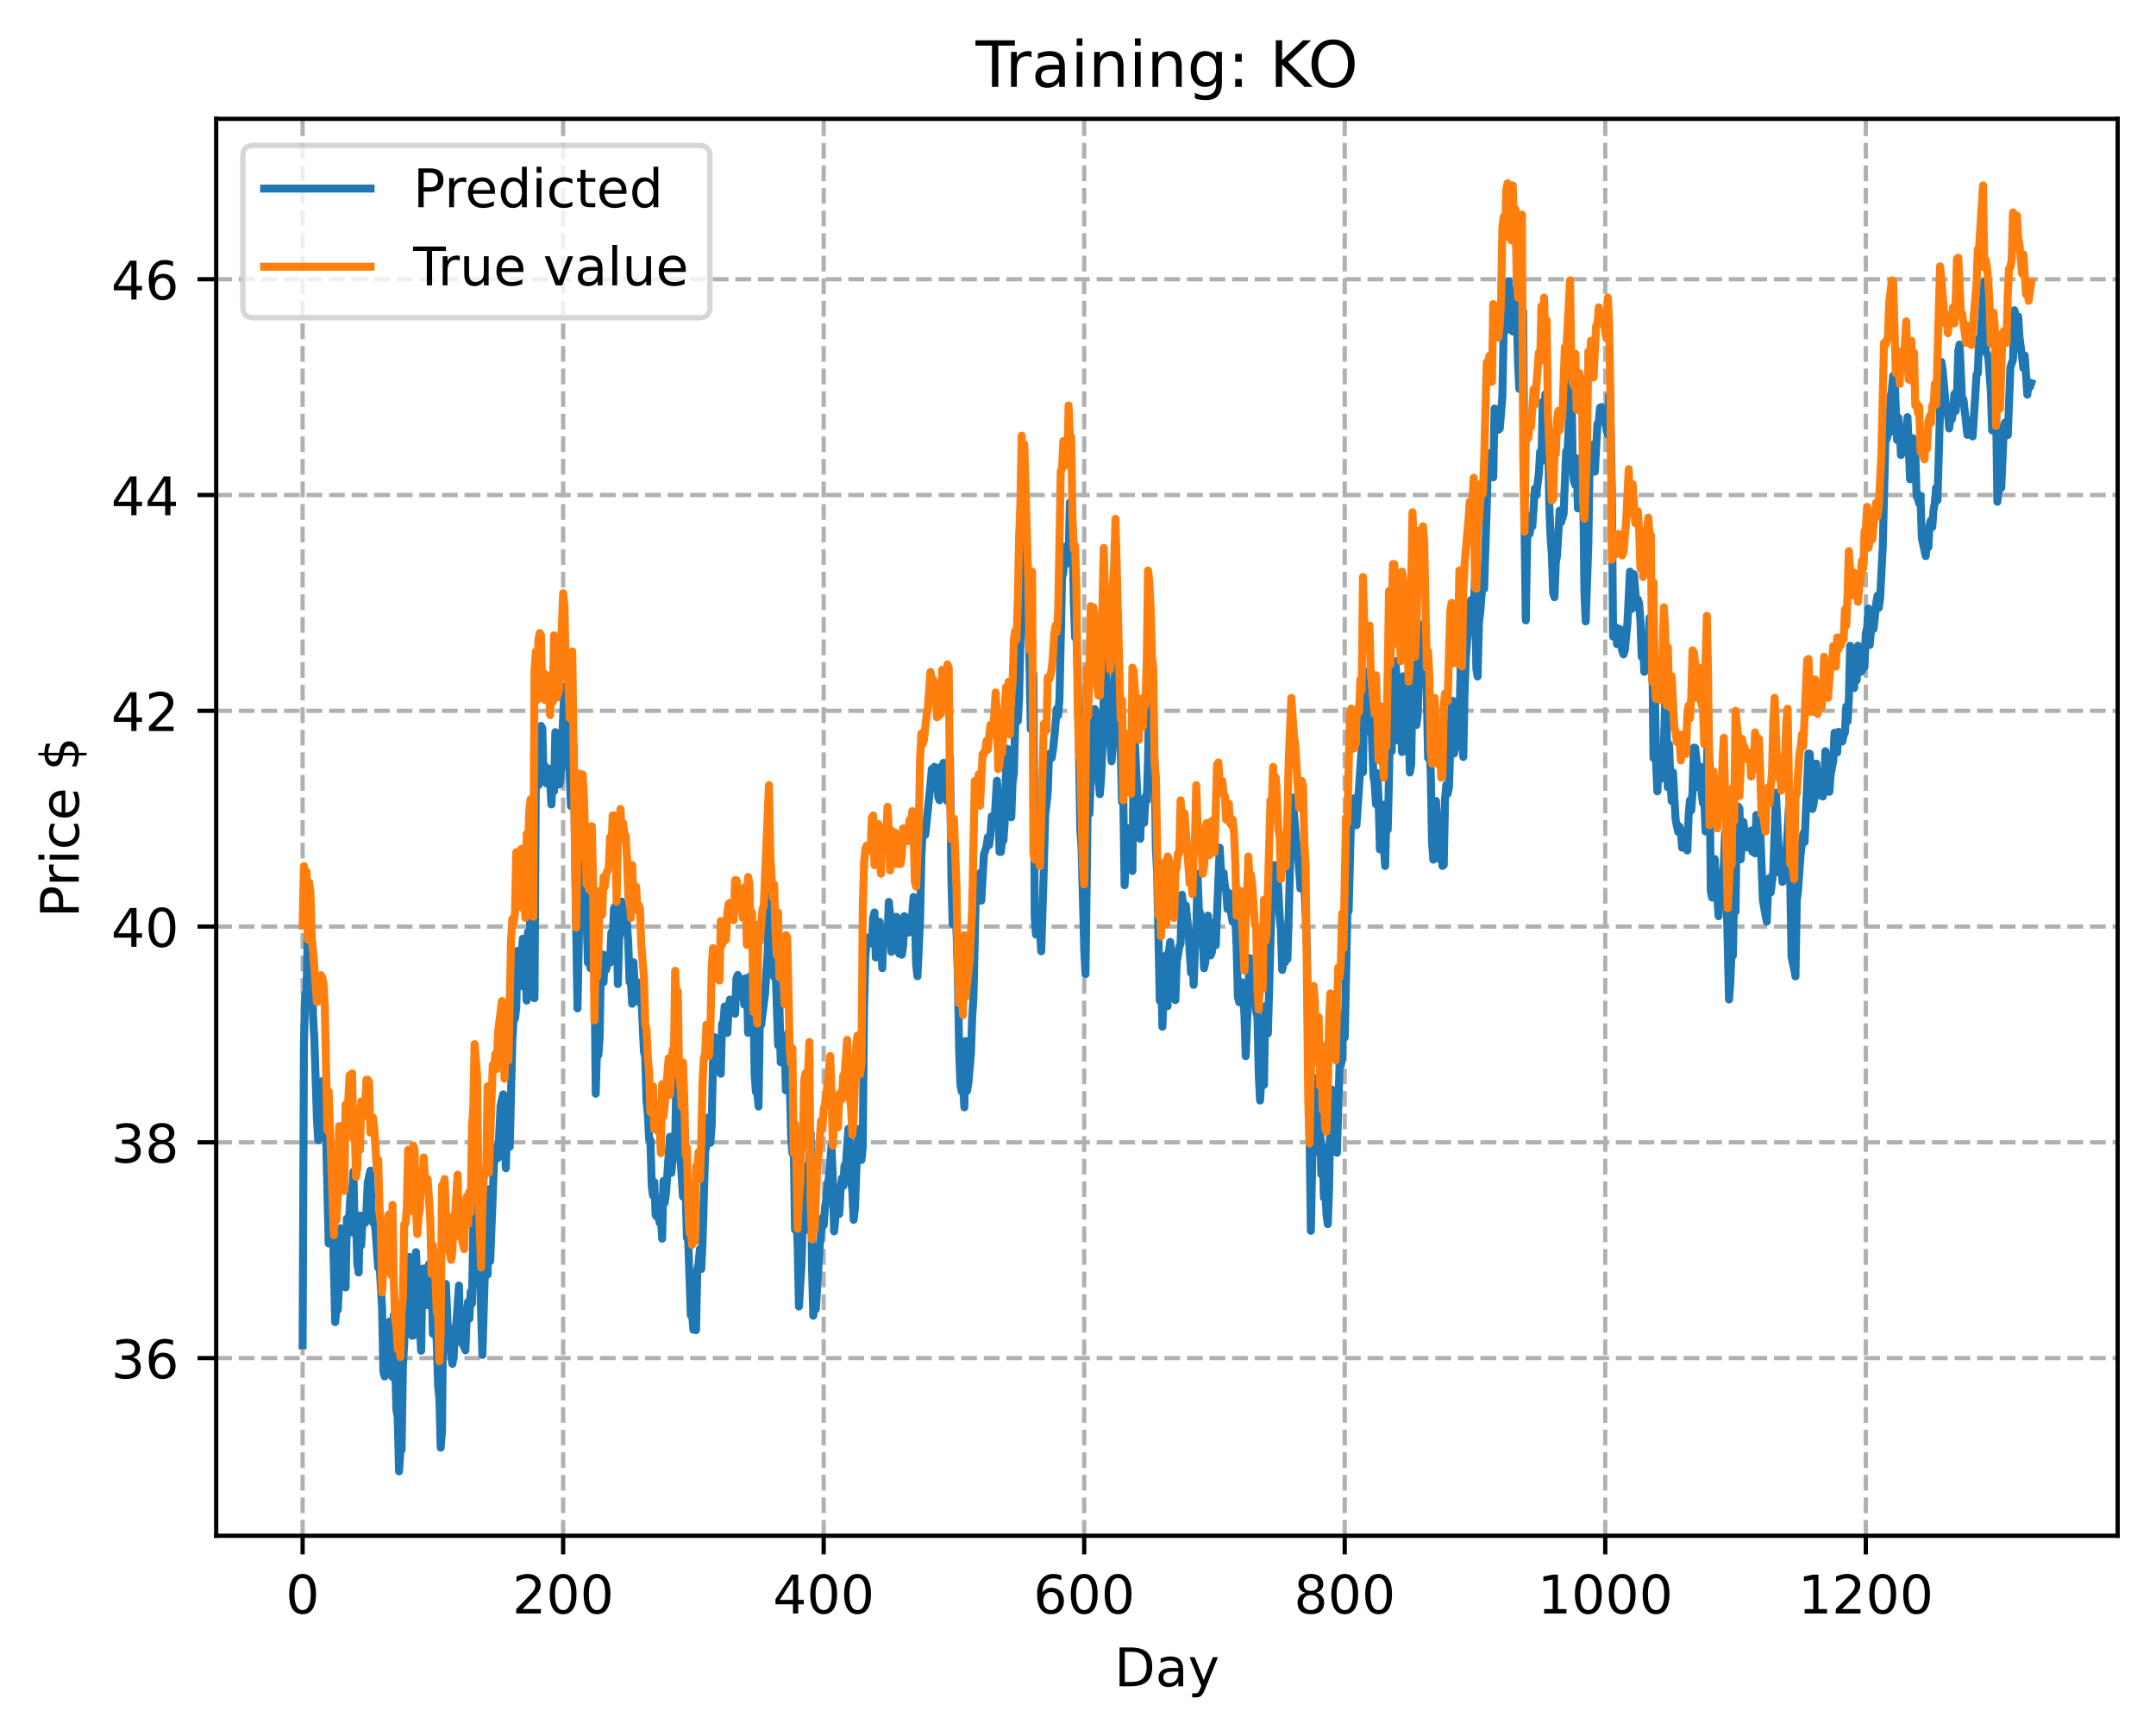 <?xml version="1.0" encoding="utf-8" standalone="no"?>
<!DOCTYPE svg PUBLIC "-//W3C//DTD SVG 1.1//EN"
  "http://www.w3.org/Graphics/SVG/1.1/DTD/svg11.dtd">
<!-- Created with matplotlib (https://matplotlib.org/) -->
<svg height="325.986pt" version="1.1" viewBox="0 0 404.923 325.986" width="404.923pt" xmlns="http://www.w3.org/2000/svg" xmlns:xlink="http://www.w3.org/1999/xlink">
 <defs>
  <style type="text/css">
*{stroke-linecap:butt;stroke-linejoin:round;}
  </style>
 </defs>
 <g id="figure_1">
  <g id="patch_1">
   <path d="M 0 325.986 
L 404.923 325.986 
L 404.923 0 
L 0 0 
z
" style="fill:#ffffff;"/>
  </g>
  <g id="axes_1">
   <g id="patch_2">
    <path d="M 40.603 288.43 
L 397.723 288.43 
L 397.723 22.318 
L 40.603 22.318 
z
" style="fill:#ffffff;"/>
   </g>
   <g id="matplotlib.axis_1">
    <g id="xtick_1">
     <g id="line2d_1">
      <path clip-path="url(#p3693136ee7)" d="M 56.836 288.43 
L 56.836 22.318 
" style="fill:none;stroke:#b0b0b0;stroke-dasharray:2.96,1.28;stroke-dashoffset:0;stroke-width:0.8;"/>
     </g>
     <g id="line2d_2">
      <defs>
       <path d="M 0 0 
L 0 3.5 
" id="m3a69331d68" style="stroke:#000000;stroke-width:0.8;"/>
      </defs>
      <g>
       <use style="stroke:#000000;stroke-width:0.8;" x="56.836" xlink:href="#m3a69331d68" y="288.43"/>
      </g>
     </g>
     <g id="text_1">
      <!-- 0 -->
      <defs>
       <path d="M 31.781 66.406 
Q 24.172 66.406 20.328 58.906 
Q 16.5 51.422 16.5 36.375 
Q 16.5 21.391 20.328 13.891 
Q 24.172 6.391 31.781 6.391 
Q 39.453 6.391 43.281 13.891 
Q 47.125 21.391 47.125 36.375 
Q 47.125 51.422 43.281 58.906 
Q 39.453 66.406 31.781 66.406 
z
M 31.781 74.219 
Q 44.047 74.219 50.516 64.516 
Q 56.984 54.828 56.984 36.375 
Q 56.984 17.969 50.516 8.266 
Q 44.047 -1.422 31.781 -1.422 
Q 19.531 -1.422 13.062 8.266 
Q 6.594 17.969 6.594 36.375 
Q 6.594 54.828 13.062 64.516 
Q 19.531 74.219 31.781 74.219 
z
" id="DejaVuSans-48"/>
      </defs>
      <g transform="translate(53.655 303.029)scale(0.1 -0.1)">
       <use xlink:href="#DejaVuSans-48"/>
      </g>
     </g>
    </g>
    <g id="xtick_2">
     <g id="line2d_3">
      <path clip-path="url(#p3693136ee7)" d="M 105.766 288.43 
L 105.766 22.318 
" style="fill:none;stroke:#b0b0b0;stroke-dasharray:2.96,1.28;stroke-dashoffset:0;stroke-width:0.8;"/>
     </g>
     <g id="line2d_4">
      <g>
       <use style="stroke:#000000;stroke-width:0.8;" x="105.766" xlink:href="#m3a69331d68" y="288.43"/>
      </g>
     </g>
     <g id="text_2">
      <!-- 200 -->
      <defs>
       <path d="M 19.188 8.297 
L 53.609 8.297 
L 53.609 0 
L 7.328 0 
L 7.328 8.297 
Q 12.938 14.109 22.625 23.891 
Q 32.328 33.688 34.812 36.531 
Q 39.547 41.844 41.422 45.531 
Q 43.312 49.219 43.312 52.781 
Q 43.312 58.594 39.234 62.25 
Q 35.156 65.922 28.609 65.922 
Q 23.969 65.922 18.812 64.312 
Q 13.672 62.703 7.812 59.422 
L 7.812 69.391 
Q 13.766 71.781 18.938 73 
Q 24.125 74.219 28.422 74.219 
Q 39.75 74.219 46.484 68.547 
Q 53.219 62.891 53.219 53.422 
Q 53.219 48.922 51.531 44.891 
Q 49.859 40.875 45.406 35.406 
Q 44.188 33.984 37.641 27.219 
Q 31.109 20.453 19.188 8.297 
z
" id="DejaVuSans-50"/>
      </defs>
      <g transform="translate(96.223 303.029)scale(0.1 -0.1)">
       <use xlink:href="#DejaVuSans-50"/>
       <use x="63.623" xlink:href="#DejaVuSans-48"/>
       <use x="127.246" xlink:href="#DejaVuSans-48"/>
      </g>
     </g>
    </g>
    <g id="xtick_3">
     <g id="line2d_5">
      <path clip-path="url(#p3693136ee7)" d="M 154.697 288.43 
L 154.697 22.318 
" style="fill:none;stroke:#b0b0b0;stroke-dasharray:2.96,1.28;stroke-dashoffset:0;stroke-width:0.8;"/>
     </g>
     <g id="line2d_6">
      <g>
       <use style="stroke:#000000;stroke-width:0.8;" x="154.697" xlink:href="#m3a69331d68" y="288.43"/>
      </g>
     </g>
     <g id="text_3">
      <!-- 400 -->
      <defs>
       <path d="M 37.797 64.312 
L 12.891 25.391 
L 37.797 25.391 
z
M 35.203 72.906 
L 47.609 72.906 
L 47.609 25.391 
L 58.016 25.391 
L 58.016 17.188 
L 47.609 17.188 
L 47.609 0 
L 37.797 0 
L 37.797 17.188 
L 4.891 17.188 
L 4.891 26.703 
z
" id="DejaVuSans-52"/>
      </defs>
      <g transform="translate(145.153 303.029)scale(0.1 -0.1)">
       <use xlink:href="#DejaVuSans-52"/>
       <use x="63.623" xlink:href="#DejaVuSans-48"/>
       <use x="127.246" xlink:href="#DejaVuSans-48"/>
      </g>
     </g>
    </g>
    <g id="xtick_4">
     <g id="line2d_7">
      <path clip-path="url(#p3693136ee7)" d="M 203.628 288.43 
L 203.628 22.318 
" style="fill:none;stroke:#b0b0b0;stroke-dasharray:2.96,1.28;stroke-dashoffset:0;stroke-width:0.8;"/>
     </g>
     <g id="line2d_8">
      <g>
       <use style="stroke:#000000;stroke-width:0.8;" x="203.628" xlink:href="#m3a69331d68" y="288.43"/>
      </g>
     </g>
     <g id="text_4">
      <!-- 600 -->
      <defs>
       <path d="M 33.016 40.375 
Q 26.375 40.375 22.484 35.828 
Q 18.609 31.297 18.609 23.391 
Q 18.609 15.531 22.484 10.953 
Q 26.375 6.391 33.016 6.391 
Q 39.656 6.391 43.531 10.953 
Q 47.406 15.531 47.406 23.391 
Q 47.406 31.297 43.531 35.828 
Q 39.656 40.375 33.016 40.375 
z
M 52.594 71.297 
L 52.594 62.312 
Q 48.875 64.062 45.094 64.984 
Q 41.312 65.922 37.594 65.922 
Q 27.828 65.922 22.672 59.328 
Q 17.531 52.734 16.797 39.406 
Q 19.672 43.656 24.016 45.922 
Q 28.375 48.188 33.594 48.188 
Q 44.578 48.188 50.953 41.516 
Q 57.328 34.859 57.328 23.391 
Q 57.328 12.156 50.688 5.359 
Q 44.047 -1.422 33.016 -1.422 
Q 20.359 -1.422 13.672 8.266 
Q 6.984 17.969 6.984 36.375 
Q 6.984 53.656 15.188 63.938 
Q 23.391 74.219 37.203 74.219 
Q 40.922 74.219 44.703 73.484 
Q 48.484 72.75 52.594 71.297 
z
" id="DejaVuSans-54"/>
      </defs>
      <g transform="translate(194.084 303.029)scale(0.1 -0.1)">
       <use xlink:href="#DejaVuSans-54"/>
       <use x="63.623" xlink:href="#DejaVuSans-48"/>
       <use x="127.246" xlink:href="#DejaVuSans-48"/>
      </g>
     </g>
    </g>
    <g id="xtick_5">
     <g id="line2d_9">
      <path clip-path="url(#p3693136ee7)" d="M 252.558 288.43 
L 252.558 22.318 
" style="fill:none;stroke:#b0b0b0;stroke-dasharray:2.96,1.28;stroke-dashoffset:0;stroke-width:0.8;"/>
     </g>
     <g id="line2d_10">
      <g>
       <use style="stroke:#000000;stroke-width:0.8;" x="252.558" xlink:href="#m3a69331d68" y="288.43"/>
      </g>
     </g>
     <g id="text_5">
      <!-- 800 -->
      <defs>
       <path d="M 31.781 34.625 
Q 24.75 34.625 20.719 30.859 
Q 16.703 27.094 16.703 20.516 
Q 16.703 13.922 20.719 10.156 
Q 24.75 6.391 31.781 6.391 
Q 38.812 6.391 42.859 10.172 
Q 46.922 13.969 46.922 20.516 
Q 46.922 27.094 42.891 30.859 
Q 38.875 34.625 31.781 34.625 
z
M 21.922 38.812 
Q 15.578 40.375 12.031 44.719 
Q 8.5 49.078 8.5 55.328 
Q 8.5 64.062 14.719 69.141 
Q 20.953 74.219 31.781 74.219 
Q 42.672 74.219 48.875 69.141 
Q 55.078 64.062 55.078 55.328 
Q 55.078 49.078 51.531 44.719 
Q 48 40.375 41.703 38.812 
Q 48.828 37.156 52.797 32.312 
Q 56.781 27.484 56.781 20.516 
Q 56.781 9.906 50.312 4.234 
Q 43.844 -1.422 31.781 -1.422 
Q 19.734 -1.422 13.25 4.234 
Q 6.781 9.906 6.781 20.516 
Q 6.781 27.484 10.781 32.312 
Q 14.797 37.156 21.922 38.812 
z
M 18.312 54.391 
Q 18.312 48.734 21.844 45.562 
Q 25.391 42.391 31.781 42.391 
Q 38.141 42.391 41.719 45.562 
Q 45.312 48.734 45.312 54.391 
Q 45.312 60.062 41.719 63.234 
Q 38.141 66.406 31.781 66.406 
Q 25.391 66.406 21.844 63.234 
Q 18.312 60.062 18.312 54.391 
z
" id="DejaVuSans-56"/>
      </defs>
      <g transform="translate(243.015 303.029)scale(0.1 -0.1)">
       <use xlink:href="#DejaVuSans-56"/>
       <use x="63.623" xlink:href="#DejaVuSans-48"/>
       <use x="127.246" xlink:href="#DejaVuSans-48"/>
      </g>
     </g>
    </g>
    <g id="xtick_6">
     <g id="line2d_11">
      <path clip-path="url(#p3693136ee7)" d="M 301.489 288.43 
L 301.489 22.318 
" style="fill:none;stroke:#b0b0b0;stroke-dasharray:2.96,1.28;stroke-dashoffset:0;stroke-width:0.8;"/>
     </g>
     <g id="line2d_12">
      <g>
       <use style="stroke:#000000;stroke-width:0.8;" x="301.489" xlink:href="#m3a69331d68" y="288.43"/>
      </g>
     </g>
     <g id="text_6">
      <!-- 1000 -->
      <defs>
       <path d="M 12.406 8.297 
L 28.516 8.297 
L 28.516 63.922 
L 10.984 60.406 
L 10.984 69.391 
L 28.422 72.906 
L 38.281 72.906 
L 38.281 8.297 
L 54.391 8.297 
L 54.391 0 
L 12.406 0 
z
" id="DejaVuSans-49"/>
      </defs>
      <g transform="translate(288.764 303.029)scale(0.1 -0.1)">
       <use xlink:href="#DejaVuSans-49"/>
       <use x="63.623" xlink:href="#DejaVuSans-48"/>
       <use x="127.246" xlink:href="#DejaVuSans-48"/>
       <use x="190.869" xlink:href="#DejaVuSans-48"/>
      </g>
     </g>
    </g>
    <g id="xtick_7">
     <g id="line2d_13">
      <path clip-path="url(#p3693136ee7)" d="M 350.419 288.43 
L 350.419 22.318 
" style="fill:none;stroke:#b0b0b0;stroke-dasharray:2.96,1.28;stroke-dashoffset:0;stroke-width:0.8;"/>
     </g>
     <g id="line2d_14">
      <g>
       <use style="stroke:#000000;stroke-width:0.8;" x="350.419" xlink:href="#m3a69331d68" y="288.43"/>
      </g>
     </g>
     <g id="text_7">
      <!-- 1200 -->
      <g transform="translate(337.694 303.029)scale(0.1 -0.1)">
       <use xlink:href="#DejaVuSans-49"/>
       <use x="63.623" xlink:href="#DejaVuSans-50"/>
       <use x="127.246" xlink:href="#DejaVuSans-48"/>
       <use x="190.869" xlink:href="#DejaVuSans-48"/>
      </g>
     </g>
    </g>
    <g id="text_8">
     <!-- Day -->
     <defs>
      <path d="M 19.672 64.797 
L 19.672 8.109 
L 31.594 8.109 
Q 46.688 8.109 53.688 14.938 
Q 60.688 21.781 60.688 36.531 
Q 60.688 51.172 53.688 57.984 
Q 46.688 64.797 31.594 64.797 
z
M 9.812 72.906 
L 30.078 72.906 
Q 51.266 72.906 61.172 64.094 
Q 71.094 55.281 71.094 36.531 
Q 71.094 17.672 61.125 8.828 
Q 51.172 0 30.078 0 
L 9.812 0 
z
" id="DejaVuSans-68"/>
      <path d="M 34.281 27.484 
Q 23.391 27.484 19.188 25 
Q 14.984 22.516 14.984 16.5 
Q 14.984 11.719 18.141 8.906 
Q 21.297 6.109 26.703 6.109 
Q 34.188 6.109 38.703 11.406 
Q 43.219 16.703 43.219 25.484 
L 43.219 27.484 
z
M 52.203 31.203 
L 52.203 0 
L 43.219 0 
L 43.219 8.297 
Q 40.141 3.328 35.547 0.953 
Q 30.953 -1.422 24.312 -1.422 
Q 15.922 -1.422 10.953 3.297 
Q 6 8.016 6 15.922 
Q 6 25.141 12.172 29.828 
Q 18.359 34.516 30.609 34.516 
L 43.219 34.516 
L 43.219 35.406 
Q 43.219 41.609 39.141 45 
Q 35.062 48.391 27.688 48.391 
Q 23 48.391 18.547 47.266 
Q 14.109 46.141 10.016 43.891 
L 10.016 52.203 
Q 14.938 54.109 19.578 55.047 
Q 24.219 56 28.609 56 
Q 40.484 56 46.344 49.844 
Q 52.203 43.703 52.203 31.203 
z
" id="DejaVuSans-97"/>
      <path d="M 32.172 -5.078 
Q 28.375 -14.844 24.75 -17.812 
Q 21.141 -20.797 15.094 -20.797 
L 7.906 -20.797 
L 7.906 -13.281 
L 13.188 -13.281 
Q 16.891 -13.281 18.938 -11.516 
Q 21 -9.766 23.484 -3.219 
L 25.094 0.875 
L 2.984 54.688 
L 12.5 54.688 
L 29.594 11.922 
L 46.688 54.688 
L 56.203 54.688 
z
" id="DejaVuSans-121"/>
     </defs>
     <g transform="translate(209.29 316.707)scale(0.1 -0.1)">
      <use xlink:href="#DejaVuSans-68"/>
      <use x="77.002" xlink:href="#DejaVuSans-97"/>
      <use x="138.281" xlink:href="#DejaVuSans-121"/>
     </g>
    </g>
   </g>
   <g id="matplotlib.axis_2">
    <g id="ytick_1">
     <g id="line2d_15">
      <path clip-path="url(#p3693136ee7)" d="M 40.603 255.069 
L 397.723 255.069 
" style="fill:none;stroke:#b0b0b0;stroke-dasharray:2.96,1.28;stroke-dashoffset:0;stroke-width:0.8;"/>
     </g>
     <g id="line2d_16">
      <defs>
       <path d="M 0 0 
L -3.5 0 
" id="mf2f48f8f08" style="stroke:#000000;stroke-width:0.8;"/>
      </defs>
      <g>
       <use style="stroke:#000000;stroke-width:0.8;" x="40.603" xlink:href="#mf2f48f8f08" y="255.069"/>
      </g>
     </g>
     <g id="text_9">
      <!-- 36 -->
      <defs>
       <path d="M 40.578 39.312 
Q 47.656 37.797 51.625 33 
Q 55.609 28.219 55.609 21.188 
Q 55.609 10.406 48.188 4.484 
Q 40.766 -1.422 27.094 -1.422 
Q 22.516 -1.422 17.656 -0.516 
Q 12.797 0.391 7.625 2.203 
L 7.625 11.719 
Q 11.719 9.328 16.594 8.109 
Q 21.484 6.891 26.812 6.891 
Q 36.078 6.891 40.938 10.547 
Q 45.797 14.203 45.797 21.188 
Q 45.797 27.641 41.281 31.266 
Q 36.766 34.906 28.719 34.906 
L 20.219 34.906 
L 20.219 43.016 
L 29.109 43.016 
Q 36.375 43.016 40.234 45.922 
Q 44.094 48.828 44.094 54.297 
Q 44.094 59.906 40.109 62.906 
Q 36.141 65.922 28.719 65.922 
Q 24.656 65.922 20.016 65.031 
Q 15.375 64.156 9.812 62.312 
L 9.812 71.094 
Q 15.438 72.656 20.344 73.438 
Q 25.25 74.219 29.594 74.219 
Q 40.828 74.219 47.359 69.109 
Q 53.906 64.016 53.906 55.328 
Q 53.906 49.266 50.438 45.094 
Q 46.969 40.922 40.578 39.312 
z
" id="DejaVuSans-51"/>
      </defs>
      <g transform="translate(20.878 258.869)scale(0.1 -0.1)">
       <use xlink:href="#DejaVuSans-51"/>
       <use x="63.623" xlink:href="#DejaVuSans-54"/>
      </g>
     </g>
    </g>
    <g id="ytick_2">
     <g id="line2d_17">
      <path clip-path="url(#p3693136ee7)" d="M 40.603 214.545 
L 397.723 214.545 
" style="fill:none;stroke:#b0b0b0;stroke-dasharray:2.96,1.28;stroke-dashoffset:0;stroke-width:0.8;"/>
     </g>
     <g id="line2d_18">
      <g>
       <use style="stroke:#000000;stroke-width:0.8;" x="40.603" xlink:href="#mf2f48f8f08" y="214.545"/>
      </g>
     </g>
     <g id="text_10">
      <!-- 38 -->
      <g transform="translate(20.878 218.344)scale(0.1 -0.1)">
       <use xlink:href="#DejaVuSans-51"/>
       <use x="63.623" xlink:href="#DejaVuSans-56"/>
      </g>
     </g>
    </g>
    <g id="ytick_3">
     <g id="line2d_19">
      <path clip-path="url(#p3693136ee7)" d="M 40.603 174.021 
L 397.723 174.021 
" style="fill:none;stroke:#b0b0b0;stroke-dasharray:2.96,1.28;stroke-dashoffset:0;stroke-width:0.8;"/>
     </g>
     <g id="line2d_20">
      <g>
       <use style="stroke:#000000;stroke-width:0.8;" x="40.603" xlink:href="#mf2f48f8f08" y="174.021"/>
      </g>
     </g>
     <g id="text_11">
      <!-- 40 -->
      <g transform="translate(20.878 177.82)scale(0.1 -0.1)">
       <use xlink:href="#DejaVuSans-52"/>
       <use x="63.623" xlink:href="#DejaVuSans-48"/>
      </g>
     </g>
    </g>
    <g id="ytick_4">
     <g id="line2d_21">
      <path clip-path="url(#p3693136ee7)" d="M 40.603 133.496 
L 397.723 133.496 
" style="fill:none;stroke:#b0b0b0;stroke-dasharray:2.96,1.28;stroke-dashoffset:0;stroke-width:0.8;"/>
     </g>
     <g id="line2d_22">
      <g>
       <use style="stroke:#000000;stroke-width:0.8;" x="40.603" xlink:href="#mf2f48f8f08" y="133.496"/>
      </g>
     </g>
     <g id="text_12">
      <!-- 42 -->
      <g transform="translate(20.878 137.295)scale(0.1 -0.1)">
       <use xlink:href="#DejaVuSans-52"/>
       <use x="63.623" xlink:href="#DejaVuSans-50"/>
      </g>
     </g>
    </g>
    <g id="ytick_5">
     <g id="line2d_23">
      <path clip-path="url(#p3693136ee7)" d="M 40.603 92.972 
L 397.723 92.972 
" style="fill:none;stroke:#b0b0b0;stroke-dasharray:2.96,1.28;stroke-dashoffset:0;stroke-width:0.8;"/>
     </g>
     <g id="line2d_24">
      <g>
       <use style="stroke:#000000;stroke-width:0.8;" x="40.603" xlink:href="#mf2f48f8f08" y="92.972"/>
      </g>
     </g>
     <g id="text_13">
      <!-- 44 -->
      <g transform="translate(20.878 96.771)scale(0.1 -0.1)">
       <use xlink:href="#DejaVuSans-52"/>
       <use x="63.623" xlink:href="#DejaVuSans-52"/>
      </g>
     </g>
    </g>
    <g id="ytick_6">
     <g id="line2d_25">
      <path clip-path="url(#p3693136ee7)" d="M 40.603 52.447 
L 397.723 52.447 
" style="fill:none;stroke:#b0b0b0;stroke-dasharray:2.96,1.28;stroke-dashoffset:0;stroke-width:0.8;"/>
     </g>
     <g id="line2d_26">
      <g>
       <use style="stroke:#000000;stroke-width:0.8;" x="40.603" xlink:href="#mf2f48f8f08" y="52.447"/>
      </g>
     </g>
     <g id="text_14">
      <!-- 46 -->
      <g transform="translate(20.878 56.247)scale(0.1 -0.1)">
       <use xlink:href="#DejaVuSans-52"/>
       <use x="63.623" xlink:href="#DejaVuSans-54"/>
      </g>
     </g>
    </g>
    <g id="text_15">
     <!-- Price $ -->
     <defs>
      <path d="M 19.672 64.797 
L 19.672 37.406 
L 32.078 37.406 
Q 38.969 37.406 42.719 40.969 
Q 46.484 44.531 46.484 51.125 
Q 46.484 57.672 42.719 61.234 
Q 38.969 64.797 32.078 64.797 
z
M 9.812 72.906 
L 32.078 72.906 
Q 44.344 72.906 50.609 67.359 
Q 56.891 61.812 56.891 51.125 
Q 56.891 40.328 50.609 34.812 
Q 44.344 29.297 32.078 29.297 
L 19.672 29.297 
L 19.672 0 
L 9.812 0 
z
" id="DejaVuSans-80"/>
      <path d="M 41.109 46.297 
Q 39.594 47.172 37.812 47.578 
Q 36.031 48 33.891 48 
Q 26.266 48 22.188 43.047 
Q 18.109 38.094 18.109 28.812 
L 18.109 0 
L 9.078 0 
L 9.078 54.688 
L 18.109 54.688 
L 18.109 46.188 
Q 20.953 51.172 25.484 53.578 
Q 30.031 56 36.531 56 
Q 37.453 56 38.578 55.875 
Q 39.703 55.766 41.062 55.516 
z
" id="DejaVuSans-114"/>
      <path d="M 9.422 54.688 
L 18.406 54.688 
L 18.406 0 
L 9.422 0 
z
M 9.422 75.984 
L 18.406 75.984 
L 18.406 64.594 
L 9.422 64.594 
z
" id="DejaVuSans-105"/>
      <path d="M 48.781 52.594 
L 48.781 44.188 
Q 44.969 46.297 41.141 47.344 
Q 37.312 48.391 33.406 48.391 
Q 24.656 48.391 19.812 42.844 
Q 14.984 37.312 14.984 27.297 
Q 14.984 17.281 19.812 11.734 
Q 24.656 6.203 33.406 6.203 
Q 37.312 6.203 41.141 7.25 
Q 44.969 8.297 48.781 10.406 
L 48.781 2.094 
Q 45.016 0.344 40.984 -0.531 
Q 36.969 -1.422 32.422 -1.422 
Q 20.062 -1.422 12.781 6.344 
Q 5.516 14.109 5.516 27.297 
Q 5.516 40.672 12.859 48.328 
Q 20.219 56 33.016 56 
Q 37.156 56 41.109 55.141 
Q 45.062 54.297 48.781 52.594 
z
" id="DejaVuSans-99"/>
      <path d="M 56.203 29.594 
L 56.203 25.203 
L 14.891 25.203 
Q 15.484 15.922 20.484 11.062 
Q 25.484 6.203 34.422 6.203 
Q 39.594 6.203 44.453 7.469 
Q 49.312 8.734 54.109 11.281 
L 54.109 2.781 
Q 49.266 0.734 44.188 -0.344 
Q 39.109 -1.422 33.891 -1.422 
Q 20.797 -1.422 13.156 6.188 
Q 5.516 13.812 5.516 26.812 
Q 5.516 40.234 12.766 48.109 
Q 20.016 56 32.328 56 
Q 43.359 56 49.781 48.891 
Q 56.203 41.797 56.203 29.594 
z
M 47.219 32.234 
Q 47.125 39.594 43.094 43.984 
Q 39.062 48.391 32.422 48.391 
Q 24.906 48.391 20.391 44.141 
Q 15.875 39.891 15.188 32.172 
z
" id="DejaVuSans-101"/>
      <path id="DejaVuSans-32"/>
      <path d="M 33.797 -14.703 
L 28.906 -14.703 
L 28.859 0 
Q 23.734 0.094 18.609 1.188 
Q 13.484 2.297 8.297 4.5 
L 8.297 13.281 
Q 13.281 10.156 18.375 8.562 
Q 23.484 6.984 28.906 6.938 
L 28.906 29.203 
Q 18.109 30.953 13.203 35.156 
Q 8.297 39.359 8.297 46.688 
Q 8.297 54.641 13.625 59.219 
Q 18.953 63.812 28.906 64.5 
L 28.906 75.984 
L 33.797 75.984 
L 33.797 64.656 
Q 38.328 64.453 42.578 63.688 
Q 46.828 62.938 50.875 61.625 
L 50.875 53.078 
Q 46.828 55.125 42.547 56.25 
Q 38.281 57.375 33.797 57.562 
L 33.797 36.719 
Q 44.875 35.016 50.094 30.609 
Q 55.328 26.219 55.328 18.609 
Q 55.328 10.359 49.781 5.594 
Q 44.234 0.828 33.797 0.094 
z
M 28.906 37.594 
L 28.906 57.625 
Q 23.25 56.984 20.266 54.391 
Q 17.281 51.812 17.281 47.516 
Q 17.281 43.312 20.031 40.969 
Q 22.797 38.625 28.906 37.594 
z
M 33.797 28.219 
L 33.797 7.078 
Q 39.984 7.906 43.141 10.594 
Q 46.297 13.281 46.297 17.672 
Q 46.297 21.969 43.281 24.5 
Q 40.281 27.047 33.797 28.219 
z
" id="DejaVuSans-36"/>
     </defs>
     <g transform="translate(14.798 172.342)rotate(-90)scale(0.1 -0.1)">
      <use xlink:href="#DejaVuSans-80"/>
      <use x="58.553" xlink:href="#DejaVuSans-114"/>
      <use x="99.666" xlink:href="#DejaVuSans-105"/>
      <use x="127.449" xlink:href="#DejaVuSans-99"/>
      <use x="182.43" xlink:href="#DejaVuSans-101"/>
      <use x="243.953" xlink:href="#DejaVuSans-32"/>
      <use x="275.74" xlink:href="#DejaVuSans-36"/>
     </g>
    </g>
   </g>
   <g id="line2d_27">
    <path clip-path="url(#p3693136ee7)" d="M 56.836 252.649 
L 57.081 196.209 
L 57.325 186.696 
L 57.57 186.411 
L 57.814 173.632 
L 58.059 187.437 
L 58.304 180.692 
L 58.548 179.005 
L 58.793 190.844 
L 59.038 195.14 
L 59.527 210.251 
L 59.772 214.162 
L 60.506 203.05 
L 60.75 206.325 
L 60.995 211.107 
L 61.24 212.777 
L 61.729 233.533 
L 61.974 227.368 
L 62.218 227.975 
L 62.463 228.166 
L 62.952 248.312 
L 63.197 245.614 
L 63.441 245.996 
L 63.686 241.106 
L 63.931 230.678 
L 64.175 234.479 
L 64.42 240.063 
L 64.665 237.523 
L 64.909 241.79 
L 65.154 228.864 
L 65.399 231.723 
L 65.888 223.405 
L 66.133 224.672 
L 66.377 220.028 
L 66.622 231.666 
L 66.867 228.997 
L 67.111 237.304 
L 67.356 239.004 
L 67.601 228.276 
L 67.845 233.874 
L 68.09 228.975 
L 68.335 228.911 
L 68.579 229.692 
L 68.824 227.47 
L 69.069 222.139 
L 69.558 219.87 
L 69.802 227.594 
L 70.047 229.599 
L 70.292 229.292 
L 70.536 231.186 
L 71.026 238.084 
L 71.27 237.1 
L 71.76 245.76 
L 72.004 257.653 
L 72.249 258.513 
L 72.494 255.849 
L 72.738 257.543 
L 72.983 253.888 
L 73.228 248.166 
L 73.472 252.26 
L 73.717 258.629 
L 73.962 246.943 
L 74.451 264.796 
L 74.696 266.119 
L 74.94 276.334 
L 75.185 272.751 
L 75.429 272.292 
L 75.674 256.388 
L 75.919 252.368 
L 76.163 239.183 
L 76.408 241.518 
L 76.653 241.83 
L 76.897 236.073 
L 77.142 249.305 
L 77.387 250.874 
L 77.631 250.828 
L 78.121 235.167 
L 78.365 240.097 
L 78.61 249.943 
L 78.855 249.247 
L 79.099 253.685 
L 79.344 238.324 
L 79.589 238.248 
L 79.833 242.607 
L 80.078 242.07 
L 80.323 245.12 
L 80.567 237.429 
L 80.812 239.651 
L 81.056 240.409 
L 81.301 250.5 
L 81.546 250.647 
L 81.79 244.93 
L 82.28 260.223 
L 82.524 262.719 
L 82.769 271.892 
L 83.014 268.667 
L 83.258 244.046 
L 83.503 241.876 
L 83.748 241.149 
L 84.237 252.798 
L 84.482 252.884 
L 84.971 256.156 
L 85.216 254.528 
L 85.46 249.362 
L 85.705 248.572 
L 86.194 241.435 
L 86.439 251.387 
L 86.684 252.257 
L 86.928 252.345 
L 87.417 253.605 
L 87.662 246.91 
L 87.907 244.515 
L 88.151 247.666 
L 88.396 242.584 
L 88.641 244.846 
L 88.885 230.762 
L 89.13 227.06 
L 89.375 215.925 
L 89.619 216.045 
L 89.864 219.411 
L 90.109 238.244 
L 90.598 254.472 
L 91.087 238.138 
L 91.332 237.47 
L 91.577 239.391 
L 91.821 223.361 
L 92.066 236.861 
L 92.8 217.867 
L 93.044 217.854 
L 93.289 215.385 
L 93.534 217.454 
L 94.023 207.615 
L 94.512 205.534 
L 95.002 219.406 
L 95.246 210.755 
L 95.736 215.395 
L 96.225 195.353 
L 96.47 191.333 
L 96.714 191.299 
L 96.959 189.305 
L 97.204 178.574 
L 97.448 185.239 
L 97.693 181.509 
L 97.938 180.893 
L 98.182 176.294 
L 98.427 185.38 
L 98.672 180.552 
L 98.916 187.925 
L 99.161 175.024 
L 99.405 177.088 
L 99.65 170.146 
L 99.895 167.861 
L 100.139 169.424 
L 100.384 187.487 
L 100.629 147.581 
L 100.873 139.717 
L 101.118 147.495 
L 101.363 138.178 
L 101.607 136.328 
L 101.852 136.783 
L 102.097 146.465 
L 102.341 143.873 
L 102.586 147.124 
L 102.831 146.243 
L 103.075 144.382 
L 103.32 146.593 
L 103.565 151.087 
L 103.809 145.982 
L 104.054 148.6 
L 104.299 137.505 
L 104.543 140.025 
L 104.788 147.348 
L 105.032 147.363 
L 105.277 146.212 
L 106.011 128.94 
L 106.256 130.456 
L 106.5 142.021 
L 106.745 143.05 
L 106.99 145.476 
L 107.234 151.384 
L 107.724 139.994 
L 108.213 173.877 
L 108.458 189.386 
L 108.947 164.425 
L 109.192 168.679 
L 109.436 165.704 
L 109.681 157.249 
L 110.17 172.339 
L 110.415 180.795 
L 110.66 180.1 
L 110.904 181.831 
L 111.393 170.813 
L 111.638 180.363 
L 111.883 205.411 
L 112.127 197.057 
L 112.372 198.175 
L 112.617 194.898 
L 112.861 181.594 
L 113.106 179.219 
L 113.351 184.476 
L 113.595 179.411 
L 113.84 182.126 
L 114.085 180.989 
L 114.329 180.71 
L 114.574 180.804 
L 114.819 175.139 
L 115.063 176.694 
L 115.308 170.676 
L 115.553 170.181 
L 115.797 170.083 
L 116.042 184.817 
L 116.287 176.035 
L 116.531 174.523 
L 116.776 169.316 
L 117.02 172.735 
L 117.265 171.074 
L 117.754 173.508 
L 117.999 177.164 
L 118.244 184.433 
L 118.488 184.384 
L 118.733 188.52 
L 118.978 180.717 
L 119.222 185.862 
L 119.467 186.071 
L 119.712 184.463 
L 119.956 188.185 
L 120.201 186.594 
L 120.446 186.947 
L 120.935 197.455 
L 121.18 198.495 
L 121.424 206.792 
L 121.669 209.161 
L 121.914 213.917 
L 122.158 214.126 
L 122.403 222.693 
L 122.648 224.542 
L 122.892 222.013 
L 123.137 228.201 
L 123.381 228.572 
L 123.626 225.054 
L 123.871 229.668 
L 124.115 227.885 
L 124.36 232.645 
L 124.605 221.799 
L 124.849 225.867 
L 125.094 223.997 
L 125.828 213.478 
L 126.073 220.304 
L 126.317 217.939 
L 126.562 213.541 
L 126.807 214.812 
L 127.051 200.873 
L 127.296 204.995 
L 127.541 203.742 
L 127.785 217.171 
L 128.275 224.75 
L 128.519 218.24 
L 128.764 223.366 
L 129.008 232.49 
L 129.253 232.891 
L 129.742 247.025 
L 129.987 246.778 
L 130.232 249.747 
L 130.476 246.269 
L 130.721 249.822 
L 130.966 238.416 
L 131.21 237.23 
L 131.455 234.579 
L 131.7 238.341 
L 131.944 233.379 
L 132.434 216.338 
L 132.678 215.141 
L 132.923 209.919 
L 133.168 209.94 
L 133.412 214.642 
L 133.657 211.496 
L 133.902 199.811 
L 134.146 194.76 
L 134.391 197.76 
L 134.636 198.649 
L 134.88 198.102 
L 135.125 200.853 
L 135.369 201.662 
L 135.614 192.288 
L 135.859 192.066 
L 136.103 189.028 
L 136.348 193.47 
L 136.593 194 
L 136.837 189.674 
L 137.082 187.737 
L 137.327 188.132 
L 137.571 188.296 
L 138.061 190.395 
L 138.305 183.824 
L 138.55 183.115 
L 138.795 183.628 
L 139.284 186.3 
L 139.529 186.181 
L 139.773 188.673 
L 140.018 183.729 
L 140.263 183.731 
L 140.507 193.99 
L 140.752 183.797 
L 140.996 183.273 
L 141.241 192.669 
L 141.486 187.784 
L 141.73 201.862 
L 141.975 205.088 
L 142.22 204.999 
L 142.464 207.806 
L 142.709 191.075 
L 142.954 192.509 
L 143.688 186.609 
L 144.177 178.889 
L 144.422 167.616 
L 144.666 163.366 
L 144.911 175.254 
L 145.4 183.507 
L 145.645 181.123 
L 146.134 196.322 
L 146.379 188.657 
L 146.624 199.507 
L 147.113 195.181 
L 147.357 195.821 
L 147.602 204.792 
L 147.847 194.497 
L 148.091 193.791 
L 148.581 213.448 
L 148.825 216.583 
L 149.07 214.462 
L 149.315 230.962 
L 149.559 227.655 
L 149.804 233.709 
L 150.049 245.375 
L 150.538 237.439 
L 150.783 228.877 
L 151.027 231.188 
L 151.272 220.437 
L 151.517 219.015 
L 151.761 221.009 
L 152.006 218.868 
L 152.251 212.775 
L 152.495 237.56 
L 152.74 247.108 
L 152.984 244.039 
L 153.229 245.885 
L 153.963 233.835 
L 154.452 228.752 
L 154.697 230.111 
L 154.942 226.877 
L 155.186 225.277 
L 155.431 222.447 
L 155.676 221.179 
L 156.165 215.211 
L 156.41 221.312 
L 156.654 231.261 
L 157.388 223.536 
L 157.633 227.978 
L 157.878 223.419 
L 158.122 221.297 
L 158.367 222.741 
L 158.612 218.869 
L 158.856 218.885 
L 159.345 211.995 
L 159.835 221.976 
L 160.079 223.673 
L 160.324 229.09 
L 160.569 226.882 
L 161.058 213.773 
L 161.303 212.007 
L 161.547 213.507 
L 161.792 217.864 
L 162.037 215.395 
L 162.281 189.071 
L 162.526 179.665 
L 162.771 176.841 
L 163.015 176.062 
L 163.26 176.932 
L 163.505 177.184 
L 163.749 177.132 
L 163.994 172.3 
L 164.239 171.374 
L 164.483 179.838 
L 164.728 176.369 
L 164.972 176.195 
L 165.217 173.124 
L 165.706 181.847 
L 165.951 174.689 
L 166.196 177.133 
L 166.44 175.439 
L 166.685 176.028 
L 166.93 169.39 
L 167.174 171.883 
L 167.419 178.778 
L 167.664 172.529 
L 167.908 172.194 
L 168.153 176.082 
L 168.398 172.196 
L 168.642 177.964 
L 168.887 179.134 
L 169.132 175.918 
L 169.376 179.303 
L 169.621 177.781 
L 169.866 172.057 
L 170.11 172.397 
L 170.355 172.494 
L 170.6 175.186 
L 171.089 172.479 
L 171.333 171.735 
L 171.578 168.462 
L 171.823 171.893 
L 172.067 181.148 
L 172.312 183.353 
L 172.801 172.739 
L 173.046 161.022 
L 173.291 155.86 
L 173.535 156.83 
L 173.78 156.782 
L 174.759 147.26 
L 175.003 144.433 
L 175.248 144.864 
L 175.493 144.013 
L 175.737 144.387 
L 175.982 146.175 
L 176.227 149.745 
L 176.471 150.304 
L 176.716 144.021 
L 176.96 149.272 
L 177.205 143.28 
L 177.45 147.43 
L 177.694 148.247 
L 177.939 150.48 
L 178.184 143.054 
L 178.428 142.5 
L 178.673 164.487 
L 178.918 173.568 
L 179.162 171.143 
L 179.407 169.892 
L 179.652 175.1 
L 179.896 183.185 
L 180.141 197.454 
L 180.386 203.845 
L 180.63 205.013 
L 180.875 203.621 
L 181.12 207.973 
L 181.364 195.52 
L 181.609 204.904 
L 181.854 203.53 
L 182.343 198.02 
L 182.588 191.006 
L 182.832 187.28 
L 183.321 165.377 
L 183.566 166.603 
L 183.811 166.827 
L 184.055 163.969 
L 184.3 169.147 
L 184.789 160.51 
L 185.279 159.021 
L 185.523 157.251 
L 185.768 158.723 
L 186.013 156.828 
L 186.257 153.313 
L 186.502 153.744 
L 186.747 154.825 
L 187.236 146.624 
L 187.481 150.201 
L 187.725 159.998 
L 187.97 160.006 
L 188.215 157.712 
L 188.459 157.834 
L 188.704 154.203 
L 188.948 144.496 
L 189.193 140.622 
L 189.438 147.149 
L 189.682 143.586 
L 189.927 153.5 
L 190.172 146.956 
L 190.416 145.3 
L 190.661 136.15 
L 190.906 133.111 
L 191.15 135.447 
L 191.395 131.146 
L 192.129 99.704 
L 192.374 110.614 
L 192.618 102.279 
L 193.108 115.627 
L 193.352 124.206 
L 193.597 136.979 
L 194.086 126.552 
L 194.331 172.296 
L 194.575 175.535 
L 194.82 172.27 
L 195.065 170.548 
L 195.554 178.661 
L 196.043 163.07 
L 196.288 153.146 
L 196.777 148.921 
L 197.022 141.602 
L 197.267 141.645 
L 197.511 142.349 
L 197.756 140.939 
L 198.001 138.636 
L 198.49 133.138 
L 198.735 134.35 
L 198.979 131.23 
L 199.469 108.459 
L 199.713 107.408 
L 199.958 102.664 
L 200.203 105.934 
L 200.447 102.797 
L 200.692 104.782 
L 200.936 94.364 
L 201.426 99.656 
L 201.67 112.702 
L 201.915 119.721 
L 202.16 118.988 
L 202.404 126.635 
L 202.894 155.766 
L 203.138 159.378 
L 203.628 178.143 
L 203.872 182.961 
L 204.362 145.169 
L 204.606 152.842 
L 204.851 146.576 
L 205.096 134.858 
L 205.34 134.458 
L 205.585 133.155 
L 205.83 133.817 
L 206.074 136.256 
L 206.319 146.265 
L 206.563 149.161 
L 206.808 145.995 
L 207.053 140.401 
L 207.542 120.493 
L 208.031 135.394 
L 208.521 139.053 
L 208.765 142.979 
L 209.01 139.813 
L 209.255 129.176 
L 209.744 117.744 
L 210.233 130.04 
L 210.723 150.617 
L 210.967 149.456 
L 211.212 166.265 
L 211.457 161.039 
L 211.701 159.026 
L 211.946 157.973 
L 212.191 155.508 
L 212.68 163.586 
L 212.924 141.701 
L 213.169 139.998 
L 213.903 155.637 
L 214.148 157.544 
L 214.392 151.053 
L 214.882 154.535 
L 215.126 149.626 
L 215.371 150.389 
L 215.616 142.956 
L 215.86 126.958 
L 216.105 127.301 
L 216.35 132.143 
L 216.594 140.564 
L 216.839 142.822 
L 217.084 159.286 
L 217.328 164.038 
L 217.818 187.964 
L 218.062 181.481 
L 218.307 192.842 
L 218.796 181.509 
L 219.041 179.393 
L 219.285 188.965 
L 219.53 178.706 
L 219.775 176.91 
L 220.019 179.56 
L 220.264 180.228 
L 220.509 182.99 
L 220.753 187.841 
L 220.998 180.776 
L 221.487 177.796 
L 221.732 177.233 
L 221.977 168.038 
L 222.466 172.864 
L 222.711 170.04 
L 223.2 174.801 
L 223.689 182.717 
L 223.934 178.819 
L 224.179 184.98 
L 224.423 178.17 
L 224.668 175.53 
L 224.912 164.084 
L 225.157 170.808 
L 225.402 171.557 
L 225.891 176.14 
L 226.136 181.856 
L 226.38 180.64 
L 226.625 173.793 
L 226.87 171.968 
L 227.359 179.452 
L 227.604 178.83 
L 227.848 173.355 
L 228.093 173.763 
L 228.338 177.536 
L 229.072 159.203 
L 229.316 163.49 
L 229.561 164.04 
L 229.806 163.929 
L 230.05 166.47 
L 230.295 167.327 
L 230.539 170.731 
L 230.784 168.592 
L 231.029 167.825 
L 231.273 171.864 
L 231.518 173.139 
L 231.763 170.81 
L 232.007 172.368 
L 232.252 177.789 
L 232.497 187.313 
L 232.741 188.223 
L 232.986 187.397 
L 233.231 184.468 
L 233.72 190.532 
L 233.965 198.363 
L 234.699 179.935 
L 234.943 182.983 
L 235.188 181.39 
L 235.677 187.1 
L 235.922 190.01 
L 236.167 191.066 
L 236.411 201.846 
L 236.656 206.689 
L 236.9 202.587 
L 237.145 201.558 
L 237.39 203.768 
L 237.634 188.984 
L 237.879 193.943 
L 238.124 194.114 
L 238.858 167.917 
L 239.102 168.159 
L 239.347 162.459 
L 239.592 166.331 
L 239.836 164.337 
L 240.081 166.999 
L 240.326 172.02 
L 240.57 174.658 
L 240.815 182.167 
L 241.06 180.519 
L 241.304 180.785 
L 241.549 179.43 
L 241.794 180.156 
L 242.527 154.644 
L 242.772 149.763 
L 243.506 158.696 
L 243.751 160.061 
L 244.24 166.869 
L 244.729 164.44 
L 244.974 165.321 
L 245.463 178.458 
L 246.197 231.165 
L 246.687 206.469 
L 246.931 202.467 
L 247.176 205.41 
L 247.421 216.321 
L 247.665 215.062 
L 247.91 209.838 
L 248.155 220.553 
L 248.399 215.326 
L 248.644 224.932 
L 248.888 222.683 
L 249.133 228.099 
L 249.378 229.91 
L 249.622 223.055 
L 249.867 209.265 
L 250.112 204.618 
L 250.356 210.421 
L 250.601 207.377 
L 250.846 214.185 
L 251.09 216.511 
L 251.58 200.062 
L 251.824 200.071 
L 252.069 198.657 
L 252.314 190.555 
L 252.558 194.854 
L 253.048 171.61 
L 253.292 171.056 
L 253.782 152.222 
L 254.026 150.611 
L 254.271 149.946 
L 254.515 154.436 
L 254.76 154.99 
L 255.739 140.55 
L 255.983 145.031 
L 256.228 126.015 
L 256.717 137.29 
L 257.207 136.21 
L 257.451 133.047 
L 257.941 145.618 
L 258.185 147.344 
L 258.43 151.052 
L 258.675 145.191 
L 258.919 150.529 
L 259.164 159.534 
L 259.409 156.375 
L 259.653 151.143 
L 259.898 158.844 
L 260.143 162.65 
L 260.387 152.955 
L 260.632 155.834 
L 260.876 145.87 
L 261.121 130.845 
L 261.366 141.095 
L 261.855 124.932 
L 262.1 124.154 
L 262.344 128.453 
L 262.589 139.062 
L 262.834 134.728 
L 263.078 135.497 
L 263.323 141.248 
L 263.568 126.998 
L 263.812 127.588 
L 264.057 131.609 
L 264.302 137.769 
L 264.546 136.369 
L 264.791 145.088 
L 265.036 143.536 
L 265.525 114.288 
L 265.77 119.189 
L 266.014 136.158 
L 266.259 134.247 
L 266.748 118.076 
L 266.993 119.847 
L 267.237 120.639 
L 267.482 116.976 
L 267.727 119.211 
L 268.216 142.349 
L 268.461 140.573 
L 268.705 144.799 
L 268.95 158.148 
L 269.195 161.463 
L 269.439 160.77 
L 269.684 150.426 
L 269.929 153.915 
L 270.173 154.379 
L 270.418 161.386 
L 270.663 153.968 
L 270.907 162.632 
L 271.152 162.457 
L 271.397 150.14 
L 271.641 147.353 
L 271.886 149.053 
L 272.131 147.884 
L 272.62 132.982 
L 272.864 131.627 
L 273.109 141.512 
L 273.354 138.468 
L 273.598 140.333 
L 273.843 139.219 
L 274.088 136.029 
L 274.332 125.218 
L 274.577 137.322 
L 274.822 142.164 
L 275.066 129.904 
L 275.311 123.542 
L 275.556 120.212 
L 276.045 116.073 
L 276.29 112.69 
L 276.534 116.681 
L 276.779 114.415 
L 277.024 108.833 
L 277.268 125.487 
L 277.513 127.06 
L 277.758 117.049 
L 278.002 114.978 
L 278.491 108.93 
L 278.736 110.588 
L 279.225 95.148 
L 279.47 86.753 
L 279.715 86.142 
L 279.959 85.037 
L 280.204 85.741 
L 280.449 89.645 
L 280.693 76.721 
L 280.938 78.748 
L 281.183 77.718 
L 281.427 80.71 
L 281.672 80.51 
L 282.161 74.532 
L 282.406 61.873 
L 282.651 58.652 
L 282.895 62.041 
L 283.14 54.135 
L 283.385 52.843 
L 283.629 59.636 
L 283.874 56.621 
L 284.118 62.254 
L 284.363 54.431 
L 284.608 61.05 
L 284.852 57.27 
L 285.097 67.799 
L 285.342 73.036 
L 286.076 58.462 
L 286.32 98.528 
L 286.565 116.516 
L 286.81 101.579 
L 287.054 97.011 
L 287.299 100.218 
L 287.544 98.293 
L 287.788 98.851 
L 288.278 91.74 
L 288.522 93.024 
L 289.012 88.993 
L 289.256 84.844 
L 289.501 86.652 
L 289.746 75.448 
L 289.99 79.389 
L 290.235 74.032 
L 290.479 82.866 
L 290.724 79.068 
L 290.969 94.624 
L 291.213 100.874 
L 291.458 104.132 
L 291.703 111.387 
L 291.947 112.169 
L 292.192 105.742 
L 292.437 104.28 
L 292.926 95.892 
L 293.171 98.109 
L 293.66 96.568 
L 294.149 84.795 
L 294.394 85.122 
L 294.883 74.476 
L 295.128 70.938 
L 295.373 87.376 
L 295.617 90.438 
L 295.862 91.108 
L 296.106 86.086 
L 296.351 95.481 
L 296.84 89.503 
L 297.085 94.067 
L 297.33 90.497 
L 297.574 111.249 
L 297.819 116.713 
L 298.308 102.138 
L 298.553 86.008 
L 298.798 88.453 
L 299.042 83.533 
L 299.532 88.588 
L 300.021 79.608 
L 300.266 79.25 
L 300.51 76.572 
L 300.755 76.449 
L 301 78.557 
L 301.244 79.095 
L 301.489 79.074 
L 301.734 80.834 
L 301.978 81.617 
L 302.223 74.378 
L 302.467 78.503 
L 302.712 91.469 
L 302.957 119.566 
L 303.201 118.137 
L 303.446 117.775 
L 303.691 120.979 
L 303.935 120.628 
L 304.18 118.119 
L 304.669 122.226 
L 304.914 122.892 
L 305.159 122.13 
L 305.648 117.061 
L 306.137 107.368 
L 306.382 114.406 
L 306.871 107.839 
L 307.361 114.084 
L 307.605 112.569 
L 307.85 113.378 
L 308.094 116.685 
L 308.339 123.373 
L 308.584 120.352 
L 308.828 126.182 
L 309.073 123.667 
L 309.318 125.172 
L 309.807 116.051 
L 310.296 119.118 
L 310.541 142.346 
L 310.786 128.595 
L 311.03 143.049 
L 311.275 148.629 
L 311.52 143.223 
L 311.764 145.434 
L 312.009 146.237 
L 312.498 139.607 
L 312.743 131.79 
L 312.988 134.658 
L 313.232 147.856 
L 313.477 139.822 
L 313.722 146.769 
L 313.966 150.455 
L 314.211 145.072 
L 314.7 153.975 
L 315.189 156.245 
L 315.434 155.244 
L 315.679 155.942 
L 315.923 159.218 
L 316.168 156.12 
L 316.413 156.737 
L 316.902 159.735 
L 317.147 153.04 
L 317.391 150.315 
L 317.636 152.2 
L 317.881 148.728 
L 318.125 140.42 
L 318.37 140.464 
L 318.615 142.653 
L 318.859 147.836 
L 319.104 146.645 
L 319.349 143.964 
L 319.593 149.076 
L 319.838 150.861 
L 320.082 150.054 
L 320.327 156.165 
L 320.816 133.826 
L 321.061 143.751 
L 321.306 167.289 
L 321.55 168.58 
L 321.795 165.654 
L 322.04 161.343 
L 322.774 172.079 
L 323.018 164.564 
L 323.263 163.995 
L 323.508 169.064 
L 323.997 156.371 
L 324.731 187.715 
L 324.976 184.516 
L 325.22 178.117 
L 325.465 179.484 
L 325.71 166.561 
L 325.954 171.248 
L 326.199 152.138 
L 326.443 151.49 
L 326.688 151.88 
L 326.933 161.4 
L 327.422 154.346 
L 327.667 156.617 
L 327.911 157.254 
L 328.156 159.183 
L 328.401 158.724 
L 328.645 158.712 
L 328.89 155.984 
L 329.135 159.98 
L 329.379 156.928 
L 329.624 160.274 
L 329.869 153.061 
L 330.113 155.73 
L 330.358 155.644 
L 330.603 156.163 
L 331.092 169.093 
L 331.581 171.856 
L 331.826 173.093 
L 332.07 166.991 
L 332.315 164.909 
L 332.56 167.613 
L 333.049 163.563 
L 333.538 148.884 
L 334.272 163.972 
L 334.517 160.129 
L 334.762 165.645 
L 335.251 159.754 
L 335.496 160.24 
L 335.985 151.705 
L 336.474 179.687 
L 336.964 181.991 
L 337.208 183.374 
L 337.453 169.19 
L 337.698 167.142 
L 338.187 160.305 
L 338.676 156.555 
L 338.921 158.142 
L 339.655 141.505 
L 339.899 141.574 
L 340.389 151.94 
L 340.633 150.824 
L 340.878 148.886 
L 341.123 143.423 
L 341.367 148.413 
L 341.612 149.367 
L 342.101 145.36 
L 342.346 149.598 
L 342.591 147.299 
L 342.835 141.085 
L 343.08 142.635 
L 343.325 147.491 
L 343.569 148.715 
L 343.814 145.48 
L 344.303 142.946 
L 344.548 137.62 
L 344.792 140.244 
L 345.037 141.336 
L 345.282 137.453 
L 345.526 139.085 
L 345.771 137.997 
L 346.016 139.268 
L 346.26 138.075 
L 346.505 137.518 
L 346.75 132.681 
L 346.994 135.509 
L 347.239 131.135 
L 347.484 121.277 
L 347.973 128.568 
L 348.218 129.235 
L 348.462 125.572 
L 348.707 127.755 
L 348.952 121.263 
L 349.196 125.766 
L 349.441 126.225 
L 349.686 125.981 
L 349.93 123.86 
L 350.175 125.248 
L 350.419 118.934 
L 350.664 118.033 
L 350.909 114.287 
L 351.153 121.123 
L 351.643 115.618 
L 351.887 118.121 
L 352.377 113.336 
L 352.621 111.853 
L 352.866 114.144 
L 353.111 112.308 
L 353.6 102.784 
L 354.089 83.017 
L 354.334 82.463 
L 354.579 81.629 
L 354.823 81.277 
L 355.068 74.646 
L 355.313 73.314 
L 355.557 70.587 
L 355.802 70.611 
L 356.291 82.639 
L 356.536 78.44 
L 356.78 80.813 
L 357.025 85.462 
L 357.27 83.37 
L 357.514 84.483 
L 357.759 84.106 
L 358.004 83.159 
L 358.248 78.34 
L 358.738 90.023 
L 358.982 87.014 
L 359.227 82.288 
L 359.472 89.182 
L 359.716 84.985 
L 359.961 93.202 
L 360.206 93.651 
L 360.45 94.567 
L 360.695 93.098 
L 360.94 101.052 
L 361.674 104.443 
L 361.918 101.168 
L 362.163 102.786 
L 362.407 98.607 
L 362.652 97.719 
L 362.897 99.003 
L 363.141 95.742 
L 363.386 94.437 
L 363.631 91.604 
L 363.875 93.971 
L 364.365 77.165 
L 364.609 67.964 
L 364.854 69.506 
L 365.588 77.773 
L 365.833 77.281 
L 366.077 80.472 
L 366.322 78.61 
L 366.567 78.76 
L 366.811 77.261 
L 367.056 73.978 
L 367.301 77.196 
L 367.545 74.263 
L 367.79 65.948 
L 368.034 64.709 
L 368.524 75.61 
L 368.768 75.085 
L 369.502 81.683 
L 369.747 79.063 
L 369.992 81.56 
L 370.236 81.19 
L 370.481 81.965 
L 370.97 74.482 
L 371.215 70.327 
L 371.46 70.102 
L 371.704 63.586 
L 371.949 63.716 
L 372.683 52.913 
L 372.928 66.123 
L 373.172 66.407 
L 373.417 67.009 
L 373.906 73.498 
L 374.151 80.842 
L 374.395 78.43 
L 374.64 74.161 
L 374.885 76.333 
L 375.129 94.24 
L 375.619 89.675 
L 375.863 91.615 
L 376.353 80.204 
L 376.597 79.338 
L 376.842 81.054 
L 377.087 81.717 
L 377.576 68.999 
L 378.065 67.543 
L 378.31 58.268 
L 378.555 59.072 
L 378.799 62.311 
L 379.044 59.469 
L 379.289 63.373 
L 380.022 69.147 
L 380.267 66.769 
L 380.756 74.121 
L 381.001 71.733 
L 381.246 72.68 
L 381.49 71.952 
L 381.49 71.952 
" style="fill:none;stroke:#1f77b4;stroke-linecap:square;stroke-width:1.5;"/>
   </g>
   <g id="line2d_28">
    <path clip-path="url(#p3693136ee7)" d="M 56.836 173.818 
L 57.081 162.674 
L 57.325 165.916 
L 57.57 163.687 
L 57.814 176.452 
L 58.059 165.713 
L 58.304 167.537 
L 58.548 176.452 
L 58.793 178.478 
L 59.527 188.204 
L 59.772 186.583 
L 60.016 187.191 
L 60.261 183.139 
L 60.506 183.544 
L 60.75 184.76 
L 60.995 189.015 
L 61.484 212.316 
L 61.729 205.022 
L 62.708 231.97 
L 62.952 226.702 
L 63.197 229.134 
L 63.441 224.473 
L 63.686 211.506 
L 64.175 221.434 
L 64.42 219.205 
L 64.665 223.663 
L 64.909 207.453 
L 65.154 212.113 
L 65.643 201.982 
L 65.888 204.009 
L 66.133 201.577 
L 66.377 213.937 
L 66.622 212.113 
L 66.867 221.029 
L 67.111 219.408 
L 67.356 208.264 
L 67.601 215.963 
L 67.845 206.845 
L 68.09 207.656 
L 68.335 209.682 
L 68.579 207.858 
L 68.824 202.793 
L 69.069 202.793 
L 69.313 203.198 
L 69.558 212.721 
L 69.802 212.316 
L 70.047 209.885 
L 70.292 211.911 
L 70.781 219.813 
L 71.026 217.787 
L 71.27 226.702 
L 71.515 230.147 
L 71.76 242.709 
L 72.249 232.984 
L 72.494 233.997 
L 72.983 228.121 
L 73.472 239.467 
L 73.717 226.297 
L 73.962 240.481 
L 74.206 247.775 
L 74.451 249.193 
L 74.696 253.448 
L 74.94 251.827 
L 75.185 254.867 
L 75.429 246.357 
L 75.674 243.722 
L 75.919 229.944 
L 76.163 229.742 
L 76.408 226.905 
L 76.653 215.963 
L 76.897 227.513 
L 77.142 226.297 
L 77.387 223.46 
L 77.631 215.153 
L 77.876 216.166 
L 78.121 227.107 
L 78.365 231.768 
L 78.61 228.526 
L 78.855 227.107 
L 79.099 220.421 
L 79.344 221.839 
L 79.589 217.382 
L 79.833 221.839 
L 80.078 222.65 
L 80.323 221.434 
L 80.812 229.134 
L 81.056 239.265 
L 81.301 233.794 
L 81.79 240.278 
L 82.035 246.559 
L 82.28 246.559 
L 82.524 255.677 
L 82.769 250.004 
L 83.014 222.65 
L 83.258 222.65 
L 83.503 221.434 
L 83.992 233.997 
L 84.237 234.199 
L 84.726 236.631 
L 84.971 235.01 
L 85.216 228.323 
L 85.46 228.323 
L 85.95 220.624 
L 86.194 232.173 
L 86.439 232.173 
L 86.684 232.578 
L 87.173 234.604 
L 87.417 226.297 
L 87.662 224.676 
L 87.907 229.944 
L 88.151 223.866 
L 88.396 227.715 
L 88.641 211.708 
L 88.885 208.264 
L 89.13 196.106 
L 89.619 202.185 
L 89.864 223.46 
L 90.353 238.049 
L 90.598 226.297 
L 90.843 221.231 
L 91.087 220.016 
L 91.332 220.421 
L 91.577 204.009 
L 91.821 220.218 
L 92.555 199.956 
L 92.8 200.361 
L 93.044 197.93 
L 93.289 200.767 
L 93.534 193.877 
L 94.268 188.001 
L 94.757 202.59 
L 95.002 193.877 
L 95.246 197.727 
L 95.491 199.146 
L 95.98 176.655 
L 96.225 172.602 
L 96.47 173.21 
L 96.714 171.589 
L 96.959 160.04 
L 97.204 169.563 
L 97.448 165.105 
L 97.693 164.903 
L 97.938 159.432 
L 98.182 170.576 
L 98.427 163.079 
L 98.672 172.4 
L 98.916 156.595 
L 99.161 159.634 
L 99.405 152.34 
L 99.65 150.111 
L 99.895 152.137 
L 100.139 172.197 
L 100.384 125.999 
L 100.629 122.352 
L 100.873 131.47 
L 101.118 120.123 
L 101.363 118.907 
L 101.607 119.313 
L 101.852 130.457 
L 102.097 126.404 
L 102.341 131.47 
L 102.831 126.81 
L 103.075 129.241 
L 103.32 134.307 
L 103.565 128.633 
L 103.809 131.875 
L 104.054 119.313 
L 104.543 131.065 
L 105.032 129.646 
L 105.766 111.41 
L 106.011 113.842 
L 106.256 125.797 
L 106.5 126.607 
L 106.745 128.431 
L 106.99 134.915 
L 107.479 122.352 
L 107.968 158.419 
L 108.213 174.223 
L 108.702 145.248 
L 108.947 160.85 
L 109.192 158.013 
L 109.436 145.451 
L 109.681 150.111 
L 110.17 166.118 
L 110.415 165.713 
L 110.66 167.131 
L 111.149 155.177 
L 111.393 165.713 
L 111.638 191.649 
L 111.883 178.883 
L 112.127 183.544 
L 112.372 179.694 
L 112.617 167.334 
L 112.861 168.752 
L 113.106 171.792 
L 113.351 164.7 
L 113.595 166.524 
L 113.84 164.092 
L 114.329 163.079 
L 114.574 157.203 
L 114.819 160.242 
L 115.063 153.151 
L 115.308 153.151 
L 115.553 153.556 
L 115.797 169.36 
L 116.042 157 
L 116.287 157.608 
L 116.531 151.935 
L 116.776 157 
L 117.02 154.569 
L 117.265 156.595 
L 117.51 157 
L 117.754 161.053 
L 117.999 168.347 
L 118.244 167.537 
L 118.488 172.4 
L 118.733 162.471 
L 118.978 169.563 
L 119.467 166.524 
L 119.712 170.981 
L 119.956 169.968 
L 120.201 170.779 
L 120.446 177.465 
L 120.935 183.544 
L 121.18 192.459 
L 121.424 193.27 
L 121.669 198.74 
L 121.914 201.375 
L 122.158 208.872 
L 122.403 208.264 
L 122.648 204.009 
L 122.892 212.113 
L 123.137 211.506 
L 123.381 207.453 
L 123.626 212.519 
L 123.871 210.898 
L 124.115 216.571 
L 124.36 203.603 
L 124.605 209.682 
L 124.849 207.453 
L 125.339 201.78 
L 125.583 198.74 
L 125.828 205.63 
L 126.317 197.119 
L 126.562 198.538 
L 126.807 182.328 
L 127.051 188.001 
L 127.296 186.178 
L 127.541 201.78 
L 127.785 203.806 
L 128.03 207.858 
L 128.275 199.551 
L 128.519 206.44 
L 128.764 216.976 
L 129.008 215.558 
L 129.253 226.094 
L 129.498 231.565 
L 129.742 230.755 
L 129.987 233.794 
L 130.232 229.134 
L 130.476 233.186 
L 130.721 219.003 
L 130.966 219.205 
L 131.21 216.369 
L 131.455 221.434 
L 131.7 214.545 
L 131.944 203.401 
L 132.189 198.74 
L 132.434 197.93 
L 132.678 192.459 
L 132.923 192.459 
L 133.168 198.335 
L 133.412 193.675 
L 133.657 181.923 
L 133.902 178.073 
L 134.146 181.72 
L 134.391 182.733 
L 134.636 181.923 
L 134.88 183.949 
L 135.125 184.152 
L 135.369 173.007 
L 135.614 177.465 
L 135.859 173.007 
L 136.103 176.655 
L 136.348 176.452 
L 136.593 171.589 
L 136.837 169.765 
L 137.082 169.563 
L 137.816 172.805 
L 138.061 165.308 
L 138.305 165.308 
L 138.55 166.524 
L 138.795 168.955 
L 139.039 170.171 
L 139.284 170.171 
L 139.529 172.4 
L 139.773 166.929 
L 140.018 166.524 
L 140.263 177.465 
L 140.507 164.7 
L 140.752 165.916 
L 140.996 177.06 
L 141.241 171.386 
L 141.486 190.028 
L 141.73 189.622 
L 141.975 188.812 
L 142.22 192.257 
L 142.464 173.615 
L 142.709 176.857 
L 143.198 170.779 
L 143.443 170.171 
L 144.422 147.477 
L 144.666 160.648 
L 145.156 168.55 
L 145.4 166.118 
L 145.645 175.236 
L 145.89 179.491 
L 146.134 171.386 
L 146.379 183.544 
L 146.624 180.302 
L 146.868 178.883 
L 147.113 179.897 
L 147.357 188.609 
L 147.602 175.642 
L 147.847 176.047 
L 148.336 197.525 
L 148.581 199.754 
L 148.825 196.917 
L 149.07 216.571 
L 149.315 211.1 
L 149.559 218.192 
L 149.804 230.755 
L 150.049 225.081 
L 150.293 222.447 
L 150.538 213.937 
L 150.783 215.558 
L 151.027 202.995 
L 151.272 201.577 
L 151.517 204.211 
L 151.761 201.375 
L 152.006 195.701 
L 152.251 225.284 
L 152.495 232.781 
L 152.74 228.728 
L 152.984 231.16 
L 153.474 219.205 
L 153.718 217.179 
L 154.208 210.492 
L 154.452 212.113 
L 154.697 208.264 
L 154.942 207.453 
L 155.431 203.401 
L 155.676 201.375 
L 155.92 198.335 
L 156.165 205.022 
L 156.41 215.153 
L 156.654 211.1 
L 157.144 206.44 
L 157.388 211.708 
L 157.633 205.427 
L 157.878 205.63 
L 158.122 206.44 
L 158.367 201.982 
L 158.612 202.185 
L 159.101 195.296 
L 159.59 206.237 
L 159.835 207.858 
L 160.079 213.127 
L 160.324 210.087 
L 160.813 196.309 
L 161.058 194.485 
L 161.303 196.512 
L 161.547 201.78 
L 161.792 199.754 
L 162.037 170.373 
L 162.281 162.066 
L 162.526 159.432 
L 162.771 158.824 
L 163.015 159.634 
L 163.26 159.229 
L 163.505 159.837 
L 163.749 153.556 
L 163.994 153.151 
L 164.239 162.471 
L 164.483 158.013 
L 164.728 158.216 
L 164.972 154.771 
L 165.462 164.092 
L 165.706 155.582 
L 165.951 159.229 
L 166.196 156.392 
L 166.44 157.406 
L 166.685 151.53 
L 166.93 155.987 
L 167.174 163.484 
L 167.419 155.987 
L 167.908 162.268 
L 168.153 156.392 
L 168.398 162.268 
L 168.642 162.268 
L 168.887 158.419 
L 169.132 162.268 
L 169.376 160.648 
L 169.621 155.582 
L 169.866 156.595 
L 170.11 156.19 
L 170.355 158.013 
L 170.844 153.961 
L 171.089 155.582 
L 171.333 152.34 
L 171.578 156.595 
L 171.823 165.51 
L 172.067 166.524 
L 172.557 155.379 
L 172.801 142.412 
L 173.046 137.751 
L 173.291 139.777 
L 173.535 138.967 
L 174.025 134.307 
L 174.269 132.888 
L 174.759 126.202 
L 175.003 127.62 
L 175.248 127.62 
L 175.493 128.836 
L 175.737 130.659 
L 175.982 134.712 
L 176.227 134.509 
L 176.471 128.228 
L 176.716 134.104 
L 176.96 125.797 
L 177.205 131.47 
L 177.45 131.065 
L 177.694 133.091 
L 177.939 124.783 
L 178.184 125.391 
L 178.428 149.909 
L 178.673 157.608 
L 178.918 154.366 
L 179.162 153.758 
L 179.652 166.929 
L 179.896 181.72 
L 180.141 188.407 
L 180.386 188.407 
L 180.63 186.178 
L 180.875 190.636 
L 181.12 175.642 
L 181.364 187.191 
L 182.098 180.504 
L 182.588 170.373 
L 183.077 146.667 
L 183.321 148.49 
L 183.566 148.693 
L 183.811 145.451 
L 184.055 151.327 
L 184.545 141.601 
L 184.789 141.601 
L 185.034 140.993 
L 185.279 139.17 
L 185.523 140.791 
L 186.013 136.13 
L 186.257 136.738 
L 186.502 137.954 
L 186.991 130.052 
L 187.236 134.509 
L 187.481 144.438 
L 187.725 143.627 
L 187.97 140.791 
L 188.215 141.398 
L 188.948 129.039 
L 189.193 135.725 
L 189.438 128.025 
L 189.682 137.954 
L 189.927 129.444 
L 190.172 128.431 
L 190.416 120.123 
L 190.661 118.502 
L 190.906 120.123 
L 191.15 113.234 
L 191.395 101.077 
L 191.64 94.593 
L 191.884 81.828 
L 192.129 95.606 
L 192.374 83.449 
L 193.108 108.574 
L 193.352 122.149 
L 193.842 107.358 
L 194.086 160.242 
L 194.331 161.458 
L 194.82 153.151 
L 195.309 162.674 
L 196.043 135.928 
L 196.288 137.346 
L 196.533 137.143 
L 196.777 127.215 
L 197.022 127.62 
L 197.267 127.012 
L 197.511 125.594 
L 197.756 123.162 
L 198.001 119.11 
L 198.245 117.489 
L 198.49 118.705 
L 198.735 114.855 
L 199.224 88.514 
L 199.469 87.906 
L 199.713 82.841 
L 199.958 87.501 
L 200.203 84.259 
L 200.447 87.096 
L 200.692 76.154 
L 200.936 81.828 
L 201.181 82.03 
L 201.426 97.024 
L 201.67 103.103 
L 201.915 102.495 
L 202.16 110.397 
L 202.404 132.686 
L 202.649 141.601 
L 202.894 143.019 
L 203.383 162.471 
L 203.628 166.118 
L 204.117 125.594 
L 204.362 134.509 
L 204.606 126.404 
L 204.851 113.842 
L 205.096 114.45 
L 205.34 114.044 
L 205.83 118.097 
L 206.074 129.039 
L 206.319 130.659 
L 206.563 130.659 
L 206.808 124.176 
L 207.297 102.9 
L 207.787 120.528 
L 208.031 120.731 
L 208.276 122.149 
L 208.521 125.797 
L 208.765 122.757 
L 209.01 109.992 
L 209.255 105.94 
L 209.499 97.43 
L 210.478 135.117 
L 210.723 131.47 
L 210.967 150.314 
L 211.212 141.804 
L 211.701 139.98 
L 211.946 137.751 
L 212.435 149.098 
L 212.68 125.391 
L 212.924 125.999 
L 213.658 137.346 
L 213.903 138.967 
L 214.148 131.267 
L 214.637 136.536 
L 214.882 130.862 
L 215.126 132.483 
L 215.371 124.176 
L 215.616 107.155 
L 215.86 109.182 
L 216.105 114.247 
L 216.35 123.365 
L 216.594 125.391 
L 216.839 143.222 
L 217.084 145.856 
L 217.573 171.994 
L 217.818 162.471 
L 218.062 175.844 
L 218.551 163.687 
L 218.796 161.863 
L 219.041 173.615 
L 219.285 160.85 
L 219.53 161.458 
L 219.775 164.497 
L 220.019 164.903 
L 220.264 166.929 
L 220.509 172.4 
L 220.753 163.687 
L 220.998 162.876 
L 221.243 160.242 
L 221.487 160.242 
L 221.732 150.314 
L 222.221 155.987 
L 222.466 152.745 
L 223.445 165.916 
L 223.689 161.863 
L 223.934 167.942 
L 224.179 160.648 
L 224.423 158.216 
L 224.668 147.477 
L 224.912 154.771 
L 225.646 158.419 
L 225.891 164.092 
L 226.136 162.674 
L 226.38 155.582 
L 226.625 154.569 
L 226.87 158.824 
L 227.114 160.648 
L 227.359 159.837 
L 227.604 154.164 
L 227.848 154.974 
L 228.093 160.04 
L 228.582 143.627 
L 228.827 143.222 
L 229.072 147.274 
L 229.316 147.477 
L 229.561 146.667 
L 229.806 149.098 
L 230.05 149.503 
L 230.295 153.961 
L 230.539 151.327 
L 230.784 150.922 
L 231.029 154.569 
L 231.273 154.974 
L 231.518 153.961 
L 231.763 156.392 
L 232.007 162.066 
L 232.252 171.994 
L 232.741 169.968 
L 232.986 167.334 
L 233.72 182.328 
L 233.965 172.4 
L 234.209 168.55 
L 234.454 160.85 
L 234.699 165.916 
L 234.943 164.295 
L 235.188 166.321 
L 235.677 173.615 
L 235.922 174.021 
L 236.167 186.178 
L 236.411 189.622 
L 236.656 184.152 
L 236.9 184.354 
L 237.145 185.773 
L 237.39 168.955 
L 237.634 176.857 
L 237.879 175.642 
L 238.613 150.314 
L 238.858 151.124 
L 239.102 144.033 
L 239.347 148.693 
L 239.592 146.059 
L 239.836 149.909 
L 240.081 155.785 
L 240.326 157 
L 240.57 165.105 
L 240.815 163.079 
L 241.06 162.876 
L 241.304 162.066 
L 241.549 162.674 
L 242.038 142.817 
L 242.527 131.065 
L 243.017 138.156 
L 243.261 139.98 
L 243.995 151.732 
L 244.485 146.667 
L 244.729 147.68 
L 244.974 158.216 
L 245.219 162.876 
L 245.708 206.845 
L 245.953 214.748 
L 246.442 188.812 
L 246.687 185.165 
L 246.931 187.799 
L 247.176 199.348 
L 247.421 196.309 
L 247.665 191.041 
L 247.91 204.009 
L 248.155 196.309 
L 248.399 208.466 
L 248.644 206.035 
L 248.888 211.911 
L 249.133 212.519 
L 249.378 204.414 
L 249.622 191.243 
L 249.867 186.583 
L 250.112 194.688 
L 250.356 190.433 
L 250.601 198.538 
L 250.846 199.146 
L 251.335 181.72 
L 251.58 183.544 
L 251.824 180.91 
L 252.069 171.589 
L 252.314 178.073 
L 252.803 153.556 
L 253.048 154.569 
L 253.537 133.901 
L 253.782 133.091 
L 254.026 133.496 
L 254.271 140.588 
L 254.515 139.98 
L 254.76 135.117 
L 255.005 133.091 
L 255.249 133.699 
L 255.494 127.62 
L 255.739 129.646 
L 255.983 108.371 
L 256.228 117.489 
L 256.473 121.542 
L 256.717 121.136 
L 256.962 118.705 
L 257.207 117.489 
L 257.451 126.404 
L 258.185 134.104 
L 258.43 126.81 
L 258.919 142.817 
L 259.409 132.686 
L 259.653 142.006 
L 259.898 146.059 
L 260.143 134.307 
L 260.387 140.183 
L 260.876 111.005 
L 261.121 124.783 
L 261.61 105.94 
L 261.855 105.94 
L 262.1 110.195 
L 262.344 120.934 
L 262.589 115.463 
L 262.834 117.894 
L 263.078 124.176 
L 263.323 107.358 
L 263.568 109.182 
L 263.812 113.031 
L 264.057 120.123 
L 264.302 118.097 
L 264.546 128.025 
L 264.791 124.378 
L 265.28 96.214 
L 265.525 103.306 
L 265.77 123.365 
L 266.014 117.692 
L 266.503 99.658 
L 266.748 102.292 
L 266.993 103.306 
L 267.237 98.848 
L 267.482 101.685 
L 267.971 125.391 
L 268.216 122.352 
L 268.461 127.012 
L 268.705 141.196 
L 268.95 143.425 
L 269.195 142.006 
L 269.439 131.065 
L 269.684 136.536 
L 269.929 135.928 
L 270.173 143.627 
L 270.418 135.117 
L 270.663 146.059 
L 270.907 145.856 
L 271.152 132.28 
L 271.397 130.254 
L 271.641 131.875 
L 271.886 131.673 
L 272.375 114.855 
L 272.62 113.234 
L 272.864 124.581 
L 273.109 118.907 
L 273.354 122.757 
L 273.598 124.581 
L 273.843 120.326 
L 274.088 107.155 
L 274.332 122.352 
L 274.577 125.189 
L 274.822 111.005 
L 275.066 105.94 
L 275.8 97.632 
L 276.045 94.188 
L 276.29 99.253 
L 276.779 89.73 
L 277.024 110.397 
L 277.268 110.6 
L 277.513 99.253 
L 277.758 97.632 
L 278.247 90.743 
L 278.491 92.769 
L 278.736 86.488 
L 279.225 68.049 
L 279.47 68.657 
L 279.715 66.834 
L 279.959 67.847 
L 280.204 71.697 
L 280.449 57.108 
L 280.693 60.552 
L 280.938 59.134 
L 281.183 62.579 
L 281.427 63.389 
L 281.672 60.958 
L 281.917 56.5 
L 282.161 42.722 
L 282.406 40.695 
L 282.651 44.545 
L 282.895 35.63 
L 283.14 34.414 
L 283.385 41.709 
L 283.629 38.061 
L 283.874 45.153 
L 284.118 34.819 
L 284.363 43.532 
L 284.608 39.277 
L 284.852 51.637 
L 285.097 55.892 
L 285.342 50.421 
L 285.586 47.99 
L 285.831 40.29 
L 286.076 85.475 
L 286.32 99.861 
L 286.565 82.03 
L 286.81 78.586 
L 287.054 82.233 
L 287.299 79.194 
L 287.544 80.207 
L 288.033 73.115 
L 288.278 75.952 
L 289.012 66.226 
L 289.256 67.847 
L 289.501 57.513 
L 289.746 63.389 
L 289.99 55.892 
L 290.235 65.618 
L 290.479 60.147 
L 290.724 77.775 
L 291.458 93.985 
L 291.703 93.58 
L 291.947 85.475 
L 292.192 85.272 
L 292.437 78.991 
L 292.681 77.167 
L 292.926 80.815 
L 293.171 78.788 
L 293.415 78.383 
L 293.905 65.213 
L 294.149 66.226 
L 294.883 52.65 
L 295.128 70.278 
L 295.373 71.899 
L 295.617 72.507 
L 295.862 66.428 
L 296.106 76.965 
L 296.596 70.076 
L 296.84 75.546 
L 297.085 71.089 
L 297.33 94.39 
L 297.574 97.43 
L 298.064 84.056 
L 298.308 66.023 
L 298.553 70.278 
L 298.798 63.997 
L 299.287 70.886 
L 299.776 61.16 
L 300.021 60.958 
L 300.266 57.716 
L 300.755 59.944 
L 301.244 59.944 
L 301.489 62.376 
L 301.734 63.592 
L 301.978 55.892 
L 302.223 61.16 
L 302.467 75.141 
L 302.712 105.129 
L 302.957 100.064 
L 303.201 100.469 
L 303.446 104.116 
L 303.935 100.266 
L 304.18 102.9 
L 304.669 104.319 
L 304.914 103.711 
L 305.403 98.037 
L 305.893 88.109 
L 306.137 96.416 
L 306.382 91.756 
L 306.627 90.946 
L 307.116 98.24 
L 307.361 96.011 
L 307.605 96.011 
L 307.85 99.658 
L 308.094 106.75 
L 308.339 102.292 
L 308.584 108.371 
L 308.828 104.521 
L 309.073 106.142 
L 309.318 99.861 
L 309.562 97.227 
L 309.807 100.266 
L 310.052 100.469 
L 310.296 128.025 
L 310.541 109.384 
L 310.786 127.823 
L 311.03 131.267 
L 311.275 126.202 
L 311.52 130.659 
L 311.764 131.47 
L 312.254 122.757 
L 312.498 114.044 
L 312.743 118.502 
L 312.988 132.483 
L 313.232 121.542 
L 313.477 130.457 
L 313.722 132.888 
L 313.966 127.012 
L 314.455 136.738 
L 314.7 137.346 
L 314.945 139.372 
L 315.189 138.967 
L 315.434 138.967 
L 315.679 142.817 
L 315.923 137.954 
L 316.168 138.359 
L 316.657 141.601 
L 316.902 134.104 
L 317.147 132.483 
L 317.391 134.915 
L 317.636 130.862 
L 317.881 122.149 
L 318.125 122.555 
L 318.37 124.581 
L 318.615 131.065 
L 318.859 128.836 
L 319.104 125.391 
L 319.349 131.065 
L 319.593 132.483 
L 319.838 132.888 
L 320.082 139.777 
L 320.327 124.176 
L 320.572 115.665 
L 320.816 128.025 
L 321.061 154.974 
L 321.306 153.151 
L 321.55 150.314 
L 321.795 144.843 
L 322.529 155.582 
L 322.774 146.464 
L 323.018 146.261 
L 323.263 151.327 
L 323.508 143.019 
L 323.752 138.562 
L 324.486 170.576 
L 324.976 161.458 
L 325.22 162.471 
L 325.465 147.882 
L 325.71 154.164 
L 325.954 133.496 
L 326.443 138.359 
L 326.688 149.503 
L 327.177 138.764 
L 327.422 140.183 
L 327.667 140.385 
L 327.911 142.209 
L 328.156 142.614 
L 328.401 141.601 
L 328.645 141.398 
L 328.89 145.856 
L 329.135 141.601 
L 329.379 144.438 
L 329.624 137.549 
L 329.869 140.588 
L 330.113 138.562 
L 330.358 138.764 
L 330.847 152.948 
L 331.092 152.745 
L 331.581 156.19 
L 331.826 149.301 
L 332.07 147.882 
L 332.315 150.922 
L 332.804 145.046 
L 333.049 135.522 
L 333.294 131.065 
L 333.783 144.64 
L 334.028 146.059 
L 334.272 142.209 
L 334.517 148.49 
L 335.006 142.817 
L 335.251 142.412 
L 335.496 135.522 
L 335.74 133.091 
L 336.23 162.268 
L 336.474 161.458 
L 336.964 165.105 
L 337.208 149.706 
L 337.453 149.098 
L 337.942 141.601 
L 338.187 140.385 
L 338.431 137.954 
L 338.676 140.183 
L 339.41 123.973 
L 339.655 123.77 
L 340.144 133.699 
L 340.389 133.699 
L 340.633 132.888 
L 340.878 127.62 
L 341.123 132.888 
L 341.367 134.104 
L 341.857 128.431 
L 342.101 132.888 
L 342.346 129.849 
L 342.591 123.365 
L 342.835 125.797 
L 343.08 130.052 
L 343.325 131.065 
L 343.814 124.783 
L 344.058 124.986 
L 344.303 121.339 
L 344.548 124.581 
L 344.792 125.189 
L 345.037 119.718 
L 345.282 121.947 
L 345.526 119.921 
L 345.771 121.136 
L 346.016 119.515 
L 346.26 120.123 
L 346.505 114.45 
L 346.75 117.489 
L 346.994 111.816 
L 347.239 103.508 
L 347.728 111.41 
L 347.973 111.816 
L 348.218 107.561 
L 348.462 111.005 
L 348.707 108.371 
L 348.952 113.031 
L 349.196 110.195 
L 349.441 108.776 
L 349.686 105.332 
L 349.93 106.75 
L 350.175 99.861 
L 350.419 99.253 
L 350.664 95.201 
L 350.909 102.9 
L 351.153 101.685 
L 351.398 99.658 
L 351.643 101.279 
L 352.132 96.011 
L 352.377 94.39 
L 352.621 97.024 
L 352.866 94.998 
L 353.355 85.07 
L 353.845 64.402 
L 354.089 64.807 
L 354.579 63.186 
L 354.823 56.703 
L 355.313 52.65 
L 355.557 52.853 
L 356.046 70.076 
L 356.291 66.226 
L 356.536 66.023 
L 356.78 72.102 
L 357.025 66.631 
L 357.27 67.644 
L 357.759 65.01 
L 358.004 60.35 
L 358.248 68.252 
L 358.493 71.291 
L 358.982 63.997 
L 359.227 71.697 
L 359.472 66.226 
L 359.716 76.154 
L 359.961 75.749 
L 360.206 77.573 
L 360.45 76.357 
L 360.695 84.867 
L 361.184 85.272 
L 361.429 86.285 
L 361.674 82.638 
L 361.918 84.259 
L 362.163 79.194 
L 362.407 78.18 
L 362.652 79.396 
L 362.897 76.154 
L 363.141 76.357 
L 363.386 72.102 
L 363.631 75.952 
L 364.365 50.016 
L 364.609 52.245 
L 365.099 58.526 
L 365.343 60.755 
L 365.588 59.134 
L 365.833 62.579 
L 366.077 59.742 
L 366.322 60.552 
L 366.567 60.755 
L 366.811 57.716 
L 367.056 60.755 
L 367.301 56.5 
L 367.545 48.598 
L 367.79 48.395 
L 368.279 59.134 
L 368.524 58.931 
L 369.258 64.402 
L 369.502 61.16 
L 369.747 64.2 
L 369.992 63.592 
L 370.236 64.807 
L 371.215 53.258 
L 371.46 46.774 
L 371.704 46.369 
L 372.438 34.819 
L 372.683 50.219 
L 372.928 48.8 
L 373.172 50.219 
L 373.417 52.853 
L 373.662 56.905 
L 373.906 64.605 
L 374.151 62.781 
L 374.395 58.729 
L 374.64 61.16 
L 374.885 80.004 
L 375.129 74.533 
L 375.374 72.507 
L 375.619 76.762 
L 376.108 62.579 
L 376.353 62.173 
L 376.597 62.781 
L 376.842 64.402 
L 377.087 55.082 
L 377.331 50.421 
L 377.576 50.219 
L 377.821 48.8 
L 378.065 39.885 
L 378.555 44.343 
L 378.799 40.493 
L 379.044 44.748 
L 379.289 45.964 
L 379.778 51.434 
L 380.022 47.787 
L 380.512 55.284 
L 380.756 52.853 
L 381.001 56.5 
L 381.49 53.055 
L 381.49 53.055 
" style="fill:none;stroke:#ff7f0e;stroke-linecap:square;stroke-width:1.5;"/>
   </g>
   <g id="patch_3">
    <path d="M 40.603 288.43 
L 40.603 22.318 
" style="fill:none;stroke:#000000;stroke-linecap:square;stroke-linejoin:miter;stroke-width:0.8;"/>
   </g>
   <g id="patch_4">
    <path d="M 397.723 288.43 
L 397.723 22.318 
" style="fill:none;stroke:#000000;stroke-linecap:square;stroke-linejoin:miter;stroke-width:0.8;"/>
   </g>
   <g id="patch_5">
    <path d="M 40.603 288.43 
L 397.723 288.43 
" style="fill:none;stroke:#000000;stroke-linecap:square;stroke-linejoin:miter;stroke-width:0.8;"/>
   </g>
   <g id="patch_6">
    <path d="M 40.603 22.318 
L 397.723 22.318 
" style="fill:none;stroke:#000000;stroke-linecap:square;stroke-linejoin:miter;stroke-width:0.8;"/>
   </g>
   <g id="text_16">
    <!-- Training: KO -->
    <defs>
     <path d="M -0.297 72.906 
L 61.375 72.906 
L 61.375 64.594 
L 35.5 64.594 
L 35.5 0 
L 25.594 0 
L 25.594 64.594 
L -0.297 64.594 
z
" id="DejaVuSans-84"/>
     <path d="M 54.891 33.016 
L 54.891 0 
L 45.906 0 
L 45.906 32.719 
Q 45.906 40.484 42.875 44.328 
Q 39.844 48.188 33.797 48.188 
Q 26.516 48.188 22.312 43.547 
Q 18.109 38.922 18.109 30.906 
L 18.109 0 
L 9.078 0 
L 9.078 54.688 
L 18.109 54.688 
L 18.109 46.188 
Q 21.344 51.125 25.703 53.562 
Q 30.078 56 35.797 56 
Q 45.219 56 50.047 50.172 
Q 54.891 44.344 54.891 33.016 
z
" id="DejaVuSans-110"/>
     <path d="M 45.406 27.984 
Q 45.406 37.75 41.375 43.109 
Q 37.359 48.484 30.078 48.484 
Q 22.859 48.484 18.828 43.109 
Q 14.797 37.75 14.797 27.984 
Q 14.797 18.266 18.828 12.891 
Q 22.859 7.516 30.078 7.516 
Q 37.359 7.516 41.375 12.891 
Q 45.406 18.266 45.406 27.984 
z
M 54.391 6.781 
Q 54.391 -7.172 48.188 -13.984 
Q 42 -20.797 29.203 -20.797 
Q 24.469 -20.797 20.266 -20.094 
Q 16.062 -19.391 12.109 -17.922 
L 12.109 -9.188 
Q 16.062 -11.328 19.922 -12.344 
Q 23.781 -13.375 27.781 -13.375 
Q 36.625 -13.375 41.016 -8.766 
Q 45.406 -4.156 45.406 5.172 
L 45.406 9.625 
Q 42.625 4.781 38.281 2.391 
Q 33.938 0 27.875 0 
Q 17.828 0 11.672 7.656 
Q 5.516 15.328 5.516 27.984 
Q 5.516 40.672 11.672 48.328 
Q 17.828 56 27.875 56 
Q 33.938 56 38.281 53.609 
Q 42.625 51.219 45.406 46.391 
L 45.406 54.688 
L 54.391 54.688 
z
" id="DejaVuSans-103"/>
     <path d="M 11.719 12.406 
L 22.016 12.406 
L 22.016 0 
L 11.719 0 
z
M 11.719 51.703 
L 22.016 51.703 
L 22.016 39.312 
L 11.719 39.312 
z
" id="DejaVuSans-58"/>
     <path d="M 9.812 72.906 
L 19.672 72.906 
L 19.672 42.094 
L 52.391 72.906 
L 65.094 72.906 
L 28.906 38.922 
L 67.672 0 
L 54.688 0 
L 19.672 35.109 
L 19.672 0 
L 9.812 0 
z
" id="DejaVuSans-75"/>
     <path d="M 39.406 66.219 
Q 28.656 66.219 22.328 58.203 
Q 16.016 50.203 16.016 36.375 
Q 16.016 22.609 22.328 14.594 
Q 28.656 6.594 39.406 6.594 
Q 50.141 6.594 56.422 14.594 
Q 62.703 22.609 62.703 36.375 
Q 62.703 50.203 56.422 58.203 
Q 50.141 66.219 39.406 66.219 
z
M 39.406 74.219 
Q 54.734 74.219 63.906 63.938 
Q 73.094 53.656 73.094 36.375 
Q 73.094 19.141 63.906 8.859 
Q 54.734 -1.422 39.406 -1.422 
Q 24.031 -1.422 14.812 8.828 
Q 5.609 19.094 5.609 36.375 
Q 5.609 53.656 14.812 63.938 
Q 24.031 74.219 39.406 74.219 
z
" id="DejaVuSans-79"/>
    </defs>
    <g transform="translate(183.236 16.318)scale(0.12 -0.12)">
     <use xlink:href="#DejaVuSans-84"/>
     <use x="46.334" xlink:href="#DejaVuSans-114"/>
     <use x="87.447" xlink:href="#DejaVuSans-97"/>
     <use x="148.727" xlink:href="#DejaVuSans-105"/>
     <use x="176.51" xlink:href="#DejaVuSans-110"/>
     <use x="239.889" xlink:href="#DejaVuSans-105"/>
     <use x="267.672" xlink:href="#DejaVuSans-110"/>
     <use x="331.051" xlink:href="#DejaVuSans-103"/>
     <use x="394.527" xlink:href="#DejaVuSans-58"/>
     <use x="428.219" xlink:href="#DejaVuSans-32"/>
     <use x="460.006" xlink:href="#DejaVuSans-75"/>
     <use x="520.082" xlink:href="#DejaVuSans-79"/>
    </g>
   </g>
   <g id="legend_1">
    <g id="patch_7">
     <path d="M 47.603 59.674 
L 131.331 59.674 
Q 133.331 59.674 133.331 57.674 
L 133.331 29.318 
Q 133.331 27.318 131.331 27.318 
L 47.603 27.318 
Q 45.603 27.318 45.603 29.318 
L 45.603 57.674 
Q 45.603 59.674 47.603 59.674 
z
" style="fill:#ffffff;opacity:0.8;stroke:#cccccc;stroke-linejoin:miter;"/>
    </g>
    <g id="line2d_29">
     <path d="M 49.603 35.417 
L 69.603 35.417 
" style="fill:none;stroke:#1f77b4;stroke-linecap:square;stroke-width:1.5;"/>
    </g>
    <g id="line2d_30"/>
    <g id="text_17">
     <!-- Predicted -->
     <defs>
      <path d="M 45.406 46.391 
L 45.406 75.984 
L 54.391 75.984 
L 54.391 0 
L 45.406 0 
L 45.406 8.203 
Q 42.578 3.328 38.25 0.953 
Q 33.938 -1.422 27.875 -1.422 
Q 17.969 -1.422 11.734 6.484 
Q 5.516 14.406 5.516 27.297 
Q 5.516 40.188 11.734 48.094 
Q 17.969 56 27.875 56 
Q 33.938 56 38.25 53.625 
Q 42.578 51.266 45.406 46.391 
z
M 14.797 27.297 
Q 14.797 17.391 18.875 11.75 
Q 22.953 6.109 30.078 6.109 
Q 37.203 6.109 41.297 11.75 
Q 45.406 17.391 45.406 27.297 
Q 45.406 37.203 41.297 42.844 
Q 37.203 48.484 30.078 48.484 
Q 22.953 48.484 18.875 42.844 
Q 14.797 37.203 14.797 27.297 
z
" id="DejaVuSans-100"/>
      <path d="M 18.312 70.219 
L 18.312 54.688 
L 36.812 54.688 
L 36.812 47.703 
L 18.312 47.703 
L 18.312 18.016 
Q 18.312 11.328 20.141 9.422 
Q 21.969 7.516 27.594 7.516 
L 36.812 7.516 
L 36.812 0 
L 27.594 0 
Q 17.188 0 13.234 3.875 
Q 9.281 7.766 9.281 18.016 
L 9.281 47.703 
L 2.688 47.703 
L 2.688 54.688 
L 9.281 54.688 
L 9.281 70.219 
z
" id="DejaVuSans-116"/>
     </defs>
     <g transform="translate(77.603 38.917)scale(0.1 -0.1)">
      <use xlink:href="#DejaVuSans-80"/>
      <use x="58.553" xlink:href="#DejaVuSans-114"/>
      <use x="97.416" xlink:href="#DejaVuSans-101"/>
      <use x="158.939" xlink:href="#DejaVuSans-100"/>
      <use x="222.416" xlink:href="#DejaVuSans-105"/>
      <use x="250.199" xlink:href="#DejaVuSans-99"/>
      <use x="305.18" xlink:href="#DejaVuSans-116"/>
      <use x="344.389" xlink:href="#DejaVuSans-101"/>
      <use x="405.912" xlink:href="#DejaVuSans-100"/>
     </g>
    </g>
    <g id="line2d_31">
     <path d="M 49.603 50.095 
L 69.603 50.095 
" style="fill:none;stroke:#ff7f0e;stroke-linecap:square;stroke-width:1.5;"/>
    </g>
    <g id="line2d_32"/>
    <g id="text_18">
     <!-- True value -->
     <defs>
      <path d="M 8.5 21.578 
L 8.5 54.688 
L 17.484 54.688 
L 17.484 21.922 
Q 17.484 14.156 20.5 10.266 
Q 23.531 6.391 29.594 6.391 
Q 36.859 6.391 41.078 11.031 
Q 45.312 15.672 45.312 23.688 
L 45.312 54.688 
L 54.297 54.688 
L 54.297 0 
L 45.312 0 
L 45.312 8.406 
Q 42.047 3.422 37.719 1 
Q 33.406 -1.422 27.688 -1.422 
Q 18.266 -1.422 13.375 4.438 
Q 8.5 10.297 8.5 21.578 
z
M 31.109 56 
z
" id="DejaVuSans-117"/>
      <path d="M 2.984 54.688 
L 12.5 54.688 
L 29.594 8.797 
L 46.688 54.688 
L 56.203 54.688 
L 35.688 0 
L 23.484 0 
z
" id="DejaVuSans-118"/>
      <path d="M 9.422 75.984 
L 18.406 75.984 
L 18.406 0 
L 9.422 0 
z
" id="DejaVuSans-108"/>
     </defs>
     <g transform="translate(77.603 53.595)scale(0.1 -0.1)">
      <use xlink:href="#DejaVuSans-84"/>
      <use x="46.334" xlink:href="#DejaVuSans-114"/>
      <use x="87.447" xlink:href="#DejaVuSans-117"/>
      <use x="150.826" xlink:href="#DejaVuSans-101"/>
      <use x="212.35" xlink:href="#DejaVuSans-32"/>
      <use x="244.137" xlink:href="#DejaVuSans-118"/>
      <use x="303.316" xlink:href="#DejaVuSans-97"/>
      <use x="364.596" xlink:href="#DejaVuSans-108"/>
      <use x="392.379" xlink:href="#DejaVuSans-117"/>
      <use x="455.758" xlink:href="#DejaVuSans-101"/>
     </g>
    </g>
   </g>
  </g>
 </g>
 <defs>
  <clipPath id="p3693136ee7">
   <rect height="266.112" width="357.12" x="40.603" y="22.318"/>
  </clipPath>
 </defs>
</svg>

